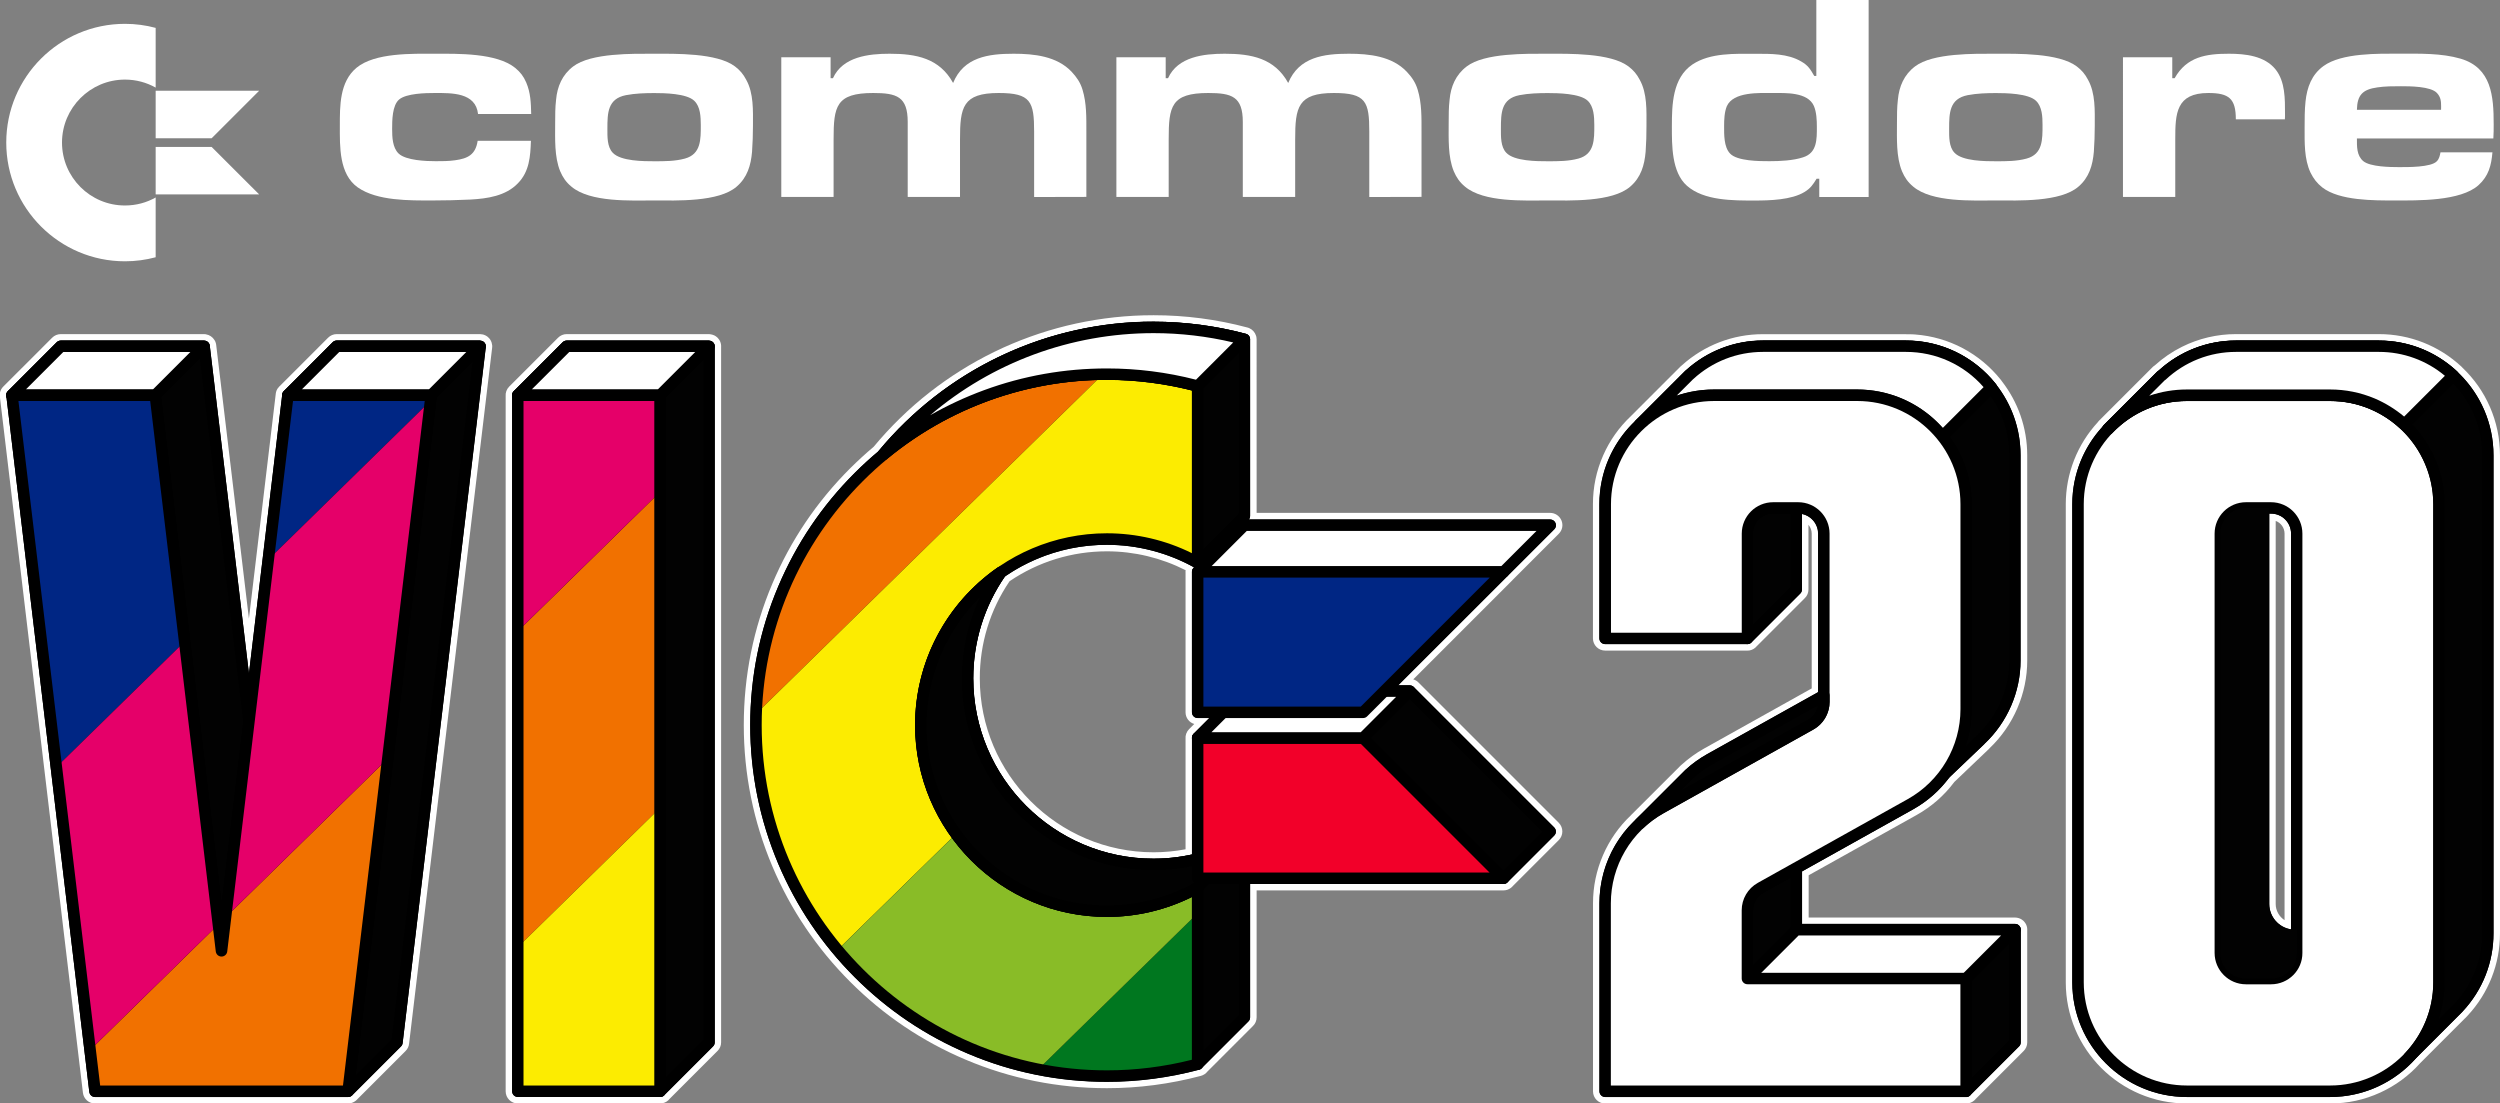 <?xml version="1.0" encoding="utf-8"?>
<!-- Generator: Adobe Illustrator 25.4.1, SVG Export Plug-In . SVG Version: 6.00 Build 0)  -->
<svg version="1.1" id="Layer_1" xmlns="http://www.w3.org/2000/svg" xmlns:xlink="http://www.w3.org/1999/xlink" x="0px" y="0px"
	 viewBox="0 0 3838.5 1694.2" style="enable-background:new 0 0 3838.5 1694.2;" xml:space="preserve">
<rect x="0" y="0" width="3838.5" height="1694.2" fill="#808080" stroke="none"/>
<style type="text/css">
	.st0{fill-rule:evenodd;clip-rule:evenodd;fill:#3E3632;}
	.st1{fill:#282422;}
	.st2{fill:#C5C5C5;}
	.st3{fill:#020202;stroke:#000000;stroke-width:4.783;stroke-linecap:round;stroke-linejoin:round;stroke-miterlimit:10;}
	.st4{clip-path:url(#SVGID_00000033357220153046411990000018089397035325982399_);}
	.st5{fill:#002684;stroke:#231F20;stroke-width:0.797;stroke-linecap:round;stroke-linejoin:round;stroke-miterlimit:10;}
	.st6{fill:#00771F;}
	.st7{fill:#89BC27;}
	.st8{fill:#FCEC01;}
	.st9{fill:#F17100;}
	.st10{fill:#E50069;}
	.st11{clip-path:url(#SVGID_00000009550536983597245090000000635779930715774356_);}
	.st12{stroke:#000000;stroke-width:4.783;stroke-linecap:round;stroke-linejoin:round;stroke-miterlimit:10;}
	.st13{fill:#FFFFFF;stroke:#000000;stroke-width:4.783;stroke-linecap:round;stroke-linejoin:round;stroke-miterlimit:10;}
	.st14{fill:#020202;}
	.st15{fill:none;stroke:#000000;stroke-width:4.783;stroke-linecap:round;stroke-linejoin:round;stroke-miterlimit:10;}
	.st16{fill:#F20029;stroke:#000000;stroke-width:4.783;stroke-linecap:round;stroke-linejoin:round;stroke-miterlimit:10;}
	.st17{fill:#002684;stroke:#000000;stroke-width:4.783;stroke-linecap:round;stroke-linejoin:round;stroke-miterlimit:10;}
	.st18{fill:url(#SVGID_00000042705169533799566350000015922551533911313079_);}
	.st19{fill:#FFFFFF;}
	.st20{fill:url(#SVGID_00000056386746100401396070000015790666498715887289_);}
	.st21{fill:url(#SVGID_00000127007147138254506820000016511059926097578369_);}
	.st22{fill:url(#SVGID_00000167393427255482174620000009884662574164195507_);}
	.st23{clip-path:url(#SVGID_00000176034595967981525980000015010101248724933528_);}
	.st24{clip-path:url(#SVGID_00000155118385464198214930000012712927780006776234_);}
	.st25{clip-path:url(#SVGID_00000160893944332212924740000011864028139179475073_);}
	.st26{fill:#002684;}
	.st27{clip-path:url(#SVGID_00000154401838416887971120000011100104441269528218_);}
	.st28{clip-path:url(#SVGID_00000137133931130589435110000013467967688848447640_);}
	.st29{fill:#020202;stroke:#000000;stroke-width:4.928;stroke-linecap:round;stroke-linejoin:round;stroke-miterlimit:10;}
	.st30{fill:#FFFFFF;stroke:#000000;stroke-width:4.928;stroke-linecap:round;stroke-linejoin:round;stroke-miterlimit:10;}
	.st31{fill:#F20029;stroke:#000000;stroke-width:4.928;stroke-linecap:round;stroke-linejoin:round;stroke-miterlimit:10;}
	.st32{fill:#002684;stroke:#000000;stroke-width:4.928;stroke-linecap:round;stroke-linejoin:round;stroke-miterlimit:10;}
	.st33{fill:none;stroke:#000000;stroke-width:4.928;stroke-linecap:round;stroke-linejoin:round;stroke-miterlimit:10;}
	.st34{clip-path:url(#SVGID_00000041259867015206887780000000374388800760665229_);}
	.st35{clip-path:url(#SVGID_00000127758403537916720830000012607310834582761856_);}
	.st36{clip-path:url(#SVGID_00000127011796271149467590000000659057329402924702_);}
	.st37{fill:url(#SVGID_00000061438919804867278110000006944954997531064222_);}
	.st38{fill:url(#SVGID_00000044169633291319546090000007228806353559696051_);}
	.st39{fill:url(#SVGID_00000165197478413954322780000004985738975407711162_);}
	.st40{fill:url(#SVGID_00000126283438148047662880000002252937168750673045_);}
	.st41{clip-path:url(#SVGID_00000028283549233419864290000012190395508282910615_);}
	.st42{fill:#231F20;}
	.st43{clip-path:url(#SVGID_00000056386196639617608520000013543358734098403474_);}
	.st44{clip-path:url(#SVGID_00000168796430220124626120000012270130910684276648_);}
	.st45{fill:#F20029;}
	.st46{clip-path:url(#SVGID_00000044168041968795032690000018009192477211588229_);}
	.st47{clip-path:url(#SVGID_00000062884360540649002410000016004092548705200802_);}
	.st48{clip-path:url(#SVGID_00000128455849205173822560000006079952578959062716_);}
	.st49{clip-path:url(#SVGID_00000075871859231063136930000017313103686928017811_);}
	.st50{clip-path:url(#SVGID_00000104666435827114243030000010603994374248995997_);}
	.st51{clip-path:url(#SVGID_00000032608310534055071590000001990760832796158125_);}
	.st52{fill-rule:evenodd;clip-rule:evenodd;fill:#F20029;}
	.st53{fill-rule:evenodd;clip-rule:evenodd;fill:#FD7801;}
	.st54{fill-rule:evenodd;clip-rule:evenodd;fill:#F2F540;}
	.st55{fill-rule:evenodd;clip-rule:evenodd;fill:#48CC31;}
	.st56{fill-rule:evenodd;clip-rule:evenodd;fill:#14A3FD;}
	.st57{fill:url(#SVGID_00000109732258267141504260000010173908055711417739_);}
	.st58{fill:url(#SVGID_00000048472152203008144930000008970327538614498209_);}
	.st59{fill:url(#SVGID_00000088096234807642983210000002813962328477139084_);}
	.st60{fill:url(#SVGID_00000025405543258360263110000012834835201155622569_);}
	.st61{fill:url(#SVGID_00000004533425248323114350000001873216739602089889_);}
	.st62{fill:url(#SVGID_00000011733654886069882740000014887232356838541952_);}
	.st63{fill:url(#SVGID_00000017493095404367568900000004328206175685985408_);}
	.st64{fill:url(#SVGID_00000134246185261383165850000008525256885115544993_);}
	.st65{fill:url(#SVGID_00000082346210766605485960000004509712414107475360_);}
	.st66{fill:url(#SVGID_00000073692240525871027600000016197520059189322401_);}
	.st67{fill:url(#SVGID_00000103978716717983199250000007646761710350057870_);}
	.st68{fill:url(#SVGID_00000147197640575678529710000000070695717111058048_);}
	.st69{fill:url(#SVGID_00000136379925478249821690000003414959635115632559_);}
	.st70{fill:url(#SVGID_00000116202787701966436570000017575766296637545388_);}
	.st71{fill:url(#SVGID_00000022533772453965404270000010088679244322922151_);}
	.st72{fill:url(#SVGID_00000058576044895561601710000007605183575009520042_);}
	.st73{fill:url(#SVGID_00000058582557321114231540000006673247286042550921_);}
	.st74{fill-rule:evenodd;clip-rule:evenodd;fill:#0F2166;}
	.st75{fill-rule:evenodd;clip-rule:evenodd;fill:#1D4C59;}
	.st76{fill-rule:evenodd;clip-rule:evenodd;fill:#2C774C;}
	.st77{fill-rule:evenodd;clip-rule:evenodd;fill:#3AA23E;}
	.st78{fill-rule:evenodd;clip-rule:evenodd;fill:#48CD31;}
	.st79{fill-rule:evenodd;clip-rule:evenodd;fill:#6AD534;}
	.st80{fill-rule:evenodd;clip-rule:evenodd;fill:#8CDD37;}
	.st81{fill-rule:evenodd;clip-rule:evenodd;fill:#AFE63A;}
	.st82{fill-rule:evenodd;clip-rule:evenodd;fill:#D1EE3D;}
	.st83{fill-rule:evenodd;clip-rule:evenodd;fill:#F3F640;}
	.st84{fill-rule:evenodd;clip-rule:evenodd;fill:#F6D730;}
	.st85{fill-rule:evenodd;clip-rule:evenodd;fill:#F9B721;}
	.st86{fill-rule:evenodd;clip-rule:evenodd;fill:#FB9811;}
	.st87{fill-rule:evenodd;clip-rule:evenodd;fill:#FE7801;}
	.st88{fill-rule:evenodd;clip-rule:evenodd;fill:#FE5C13;}
	.st89{fill-rule:evenodd;clip-rule:evenodd;fill:#FE4125;}
	.st90{fill-rule:evenodd;clip-rule:evenodd;fill:#FE2537;}
	.st91{fill-rule:evenodd;clip-rule:evenodd;fill:#14A4FE;}
	.st92{fill-rule:evenodd;clip-rule:evenodd;fill:#21AECB;}
	.st93{fill-rule:evenodd;clip-rule:evenodd;fill:#2EB998;}
	.st94{fill-rule:evenodd;clip-rule:evenodd;fill:#3BC364;}
	.st95{fill-rule:evenodd;clip-rule:evenodd;fill:#C5C5C5;}
	.st96{fill:#020202;stroke:#000000;stroke-width:4.733;stroke-linecap:round;stroke-linejoin:round;stroke-miterlimit:10;}
	.st97{clip-path:url(#SVGID_00000039095530362642347150000007822608315968671645_);}
	.st98{fill:#002684;stroke:#231F20;stroke-width:0.789;stroke-linecap:round;stroke-linejoin:round;stroke-miterlimit:10;}
	.st99{clip-path:url(#SVGID_00000080913136088299340910000001898268929585799823_);}
	.st100{stroke:#000000;stroke-width:4.733;stroke-linecap:round;stroke-linejoin:round;stroke-miterlimit:10;}
	.st101{fill:#FFFFFF;stroke:#000000;stroke-width:4.733;stroke-linecap:round;stroke-linejoin:round;stroke-miterlimit:10;}
	.st102{fill:none;stroke:#000000;stroke-width:4.733;stroke-linecap:round;stroke-linejoin:round;stroke-miterlimit:10;}
	.st103{fill:#F20029;stroke:#000000;stroke-width:4.733;stroke-linecap:round;stroke-linejoin:round;stroke-miterlimit:10;}
	.st104{fill:#002684;stroke:#000000;stroke-width:4.733;stroke-linecap:round;stroke-linejoin:round;stroke-miterlimit:10;}
	.st105{fill:url(#SVGID_00000030470107893115039250000006008813208499935385_);}
	.st106{fill:url(#SVGID_00000176736507058746524930000006245399148498127532_);}
	.st107{fill:url(#SVGID_00000152256068926645553460000013276547824604719768_);}
	.st108{fill:url(#SVGID_00000120552601242618578380000009481809453114669440_);}
	.st109{clip-path:url(#SVGID_00000096041540440679843620000012574557121122740639_);}
	.st110{clip-path:url(#SVGID_00000031895390044099787860000012142312350059469467_);}
	.st111{clip-path:url(#SVGID_00000180328217978023765250000003377615837696219275_);}
	.st112{clip-path:url(#SVGID_00000031179864457263397030000002961916443185292707_);}
	.st113{clip-path:url(#SVGID_00000146494179094822019480000018099586709999487651_);}
	.st114{fill:#020202;stroke:#000000;stroke-width:4.877;stroke-linecap:round;stroke-linejoin:round;stroke-miterlimit:10;}
	.st115{fill:#FFFFFF;stroke:#000000;stroke-width:4.877;stroke-linecap:round;stroke-linejoin:round;stroke-miterlimit:10;}
	.st116{fill:#F20029;stroke:#000000;stroke-width:4.877;stroke-linecap:round;stroke-linejoin:round;stroke-miterlimit:10;}
	.st117{fill:#002684;stroke:#000000;stroke-width:4.877;stroke-linecap:round;stroke-linejoin:round;stroke-miterlimit:10;}
	.st118{fill:none;stroke:#000000;stroke-width:4.877;stroke-linecap:round;stroke-linejoin:round;stroke-miterlimit:10;}
	.st119{fill:url(#SVGID_00000093157014969705244440000004728473894463691653_);}
	.st120{fill:url(#SVGID_00000143592059653562875350000002390500133153880479_);}
	.st121{fill:url(#SVGID_00000108279881255741681840000004973508065965146772_);}
	.st122{fill:url(#SVGID_00000093870267651086945480000009140344862262095500_);}
	.st123{clip-path:url(#SVGID_00000009579419091273288660000014414483687360593325_);}
	.st124{clip-path:url(#SVGID_00000015339283268913655610000010915235782936439452_);}
	.st125{clip-path:url(#SVGID_00000060725756220523188110000014790716230530540953_);}
	.st126{fill-rule:evenodd;clip-rule:evenodd;fill:#FFFFFF;}
	.st127{fill:url(#SVGID_00000068654761444554652120000016902024644035846306_);}
	.st128{fill:url(#SVGID_00000002362609438531029350000010735993373303783591_);}
	.st129{fill:url(#SVGID_00000054258182351491823180000012104014974939998623_);}
	.st130{fill:url(#SVGID_00000018930291553482699710000005392403968329215618_);}
	.st131{fill:url(#SVGID_00000140702716057058032140000006816162503044867232_);}
	.st132{fill:url(#SVGID_00000124874298234740249160000005638454962679362453_);}
	.st133{fill:url(#SVGID_00000067948135552817148380000005562571302277535390_);}
	.st134{fill:url(#SVGID_00000042737581329136805820000012002579520935079333_);}
	.st135{fill:url(#SVGID_00000073689195768926487650000014874169725019773837_);}
	.st136{fill:url(#SVGID_00000047032524756062290880000008427276045448679338_);}
	.st137{fill:url(#SVGID_00000034769918573460295060000003941520195563584681_);}
	.st138{fill:url(#SVGID_00000004509056724379806320000015636446611927955376_);}
	.st139{fill:url(#SVGID_00000174594223089345938900000016123476543433492397_);}
	.st140{fill:url(#SVGID_00000052796015085697822600000015753667589013181631_);}
	.st141{fill:url(#SVGID_00000111876871856744356570000007503657426694715828_);}
	.st142{fill:url(#SVGID_00000143576226688160876990000005494540993579519124_);}
	.st143{fill:url(#SVGID_00000106856678118448743580000012691525997884101785_);}
	.st144{fill-rule:evenodd;clip-rule:evenodd;fill:#002684;}
	.st145{fill-rule:evenodd;clip-rule:evenodd;fill:#12506F;}
	.st146{fill-rule:evenodd;clip-rule:evenodd;fill:#24795B;}
	.st147{fill-rule:evenodd;clip-rule:evenodd;fill:#36A346;}
	.st148{fill-rule:evenodd;clip-rule:evenodd;fill:#6AD434;}
	.st149{fill-rule:evenodd;clip-rule:evenodd;fill:#8BDC37;}
	.st150{fill-rule:evenodd;clip-rule:evenodd;fill:#AEE53A;}
	.st151{fill-rule:evenodd;clip-rule:evenodd;fill:#D0ED3D;}
	.st152{fill-rule:evenodd;clip-rule:evenodd;fill:#F5D630;}
	.st153{fill-rule:evenodd;clip-rule:evenodd;fill:#F8B621;}
	.st154{fill-rule:evenodd;clip-rule:evenodd;fill:#FA9711;}
	.st155{fill-rule:evenodd;clip-rule:evenodd;fill:#F9500E;}
	.st156{fill-rule:evenodd;clip-rule:evenodd;fill:#F6281C;}
	.st157{clip-path:url(#SVGID_00000025402046369504511050000008777036720513756604_);}
	.st158{clip-path:url(#SVGID_00000176751491192487965440000012351076553570742663_);}
	.st159{clip-path:url(#SVGID_00000085218854101950414700000001833546324095056830_);}
	.st160{clip-path:url(#SVGID_00000098942035710232155530000001649602187160921773_);}
	.st161{clip-path:url(#SVGID_00000096028104657903305240000000699969853125991595_);}
	.st162{clip-path:url(#SVGID_00000120542523536576949310000004334176636311722370_);}
	.st163{clip-path:url(#SVGID_00000116931928172360604410000015851762832157452177_);}
	.st164{clip-path:url(#SVGID_00000116213969296646183450000010048516370940740269_);}
	.st165{clip-path:url(#SVGID_00000039849803143100714340000016313354072564421557_);}
	.st166{clip-path:url(#SVGID_00000121959961230059363220000004979464338831076736_);}
	.st167{clip-path:url(#SVGID_00000150809274795622567220000010515141925497054103_);}
	.st168{clip-path:url(#SVGID_00000117640977125824329630000002993380294011781535_);}
	.st169{clip-path:url(#SVGID_00000071519456760905974700000006642599230923677631_);}
	.st170{clip-path:url(#SVGID_00000079473989113859891040000003447039403485398702_);}
	.st171{clip-path:url(#SVGID_00000007430419739649160350000017598903104929426328_);}
	.st172{clip-path:url(#SVGID_00000182505823341950658730000014161154101571044522_);}
	.st173{clip-path:url(#SVGID_00000047055510153006610230000009531241120362057888_);}
	.st174{clip-path:url(#SVGID_00000039118978617550077320000017857278361882935692_);}
	.st175{clip-path:url(#SVGID_00000182525870336137093850000005608059498348951725_);}
	.st176{clip-path:url(#SVGID_00000067215409547872717100000004575101497496917653_);}
	.st177{clip-path:url(#SVGID_00000021092502892479437860000015149466766353203335_);}
	.st178{clip-path:url(#SVGID_00000177448034484860979790000017128243850650961065_);}
	.st179{clip-path:url(#SVGID_00000137105657966061345180000000345823398359061158_);}
	.st180{clip-path:url(#SVGID_00000062901226107570285280000002891854601366472079_);}
	.st181{clip-path:url(#SVGID_00000107546136103023151840000016878633127579071652_);}
	.st182{clip-path:url(#SVGID_00000044880052303448083310000002970292409239658409_);}
	.st183{clip-path:url(#SVGID_00000142171060024453574420000007024096156713513655_);}
</style>
<g>
	<g>
		<g>
			<g>
				<path d="M1699.6,1666c-74.6,0-147-14.6-215.1-43.5c-65.9-27.8-125-67.7-175.6-118.4c-50.8-50.8-90.6-109.9-118.4-175.6
					c-28.8-68.2-43.5-140.6-43.5-215.1c0-74.6,14.6-147,43.5-215.1c27.8-65.9,67.7-125,118.4-175.6c11.5-11.5,23.6-22.6,36.1-33.1
					c0.1-0.2,0.3-0.3,0.4-0.5c50.9-61.3,112.7-109.9,183.9-144.5c71.1-34.6,147.3-53.3,226.6-55.5c5.1-0.1,10.3-0.2,15.4-0.2
					c48.1,0,96.2,6.3,142.9,18.8c0.5,0.1,1,0.3,1.6,0.5l0.2,0.1c3.8,1.6,6.7,4.7,7.9,8.6c0,0.1,0.1,0.4,0.1,0.4l0.1,0.3l0,0.1
					c0.1,0.4,0.2,0.9,0.3,1.4l0,0.1c0.1,0.6,0.1,1.2,0.1,1.7v271.3c0,0.1,0,0.3,0,0.4h455.7c5.5,0,10.5,3.3,12.7,8.5
					c2.2,5.1,1,11-3,15l-70.8,70.8c-0.2,0.3-0.5,0.6-0.8,0.9l-159.7,159.6h5.9c3.8,0,7.4,1.5,9.8,4.1l215.5,215.5
					c2.6,2.6,4.1,6.1,4.1,9.7c0,3.7-1.4,7.1-4.1,9.7l-70.6,70.6c-1.4,1.8-3.3,3.2-5.4,4.1c-0.1,0.1-0.3,0.1-0.4,0.2l-0.1,0
					c-0.4,0.1-0.8,0.3-1.2,0.4c-0.4,0.1-0.8,0.2-1.2,0.3c-0.2,0-0.4,0.1-0.6,0.1c-0.6,0.1-1.2,0.1-1.8,0.1h-384.2v199.9
					c0,3.7-1.5,7.3-4.1,9.7l-70.2,70.2c-1.9,2.6-4.6,4.4-7.7,5.2C1795.8,1659.7,1747.7,1666,1699.6,1666z M1546.5,888.8
					c-30.8,45.2-47.1,98-47.1,152.8c0,149.9,122,271.9,271.9,271.9c18,0,36.2-1.8,53.9-5.5v-173.8c-0.4-4.1,1-8.2,3.9-11.1
					l15.8-15.8h-6c-7.6,0-13.7-6.2-13.7-13.7V879.5c-0.2-2.3,0.1-4.5,1-6.6c-39-20.6-82.6-31.4-126.6-31.4
					C1644.7,841.5,1591.8,857.9,1546.5,888.8z"/>
				<path class="st19" d="M1771.3,493.9c47.7,0,95.4,6.3,141.6,18.6c0.4,0.1,0.7,0.2,1,0.3c0,0,0.1,0,0.1,0c2.5,1,4.3,3.1,5,5.6
					c0,0.1,0,0.1,0.1,0.1c0,0,0,0.1,0,0.1c0.1,0.3,0.2,0.7,0.2,1c0,0,0,0,0,0.1c0,0.4,0.1,0.7,0.1,1.1v271.3c0,1.9-0.6,3.9-1.9,5.4
					h462.6c3.6,0,6.8,2.2,8.2,5.5c1.4,3.3,0.6,7.1-1.9,9.5l-71,71c-0.2,0.2-0.4,0.5-0.6,0.7l-168.2,168.1h17.9h0.1
					c2.3,0,4.6,0.9,6.2,2.6l215.5,215.5c3.5,3.5,3.5,9,0,12.4l-70.8,70.8c-0.9,1.2-2.1,2.2-3.5,2.8c-0.1,0-0.2,0.1-0.3,0.1
					c-0.3,0.1-0.5,0.2-0.8,0.2c-0.3,0.1-0.5,0.1-0.8,0.2c-0.1,0-0.2,0-0.4,0.1c-0.4,0-0.8,0.1-1.1,0.1h-389.2v204.9
					c0,2.3-0.9,4.6-2.6,6.2l-70.5,70.5c-1.2,1.7-2.9,3-5.1,3.6c-46.2,12.3-93.9,18.6-141.6,18.6c-73.9,0-145.7-14.5-213.1-43.1
					c-65.2-27.6-123.8-67-174.1-117.4c-50.3-50.3-89.8-108.9-117.4-174.1c-28.5-67.5-43.1-139.2-43.1-213.1s14.5-145.7,43.1-213.1
					c27.6-65.2,67-123.8,117.4-174.1c11.6-11.6,23.7-22.7,36.3-33.2c0.2-0.3,0.3-0.5,0.5-0.7c101.4-122.1,248.9-193.8,406.8-198.2
					C1761.1,494,1766.2,493.9,1771.3,493.9 M1771.2,1318.5c19.9,0,39.6-2.2,58.9-6.4v-178.1c-0.3-2.6,0.6-5.4,2.5-7.3l24.3-24.3h-18
					c-4.9,0-8.8-4-8.8-8.8V879.2c-0.3-2.6,0.6-5.4,2.5-7.3l0.8-0.8c-40.9-22.6-87.1-34.6-133.8-34.6c-58.1,0-112.1,18-156.7,48.7
					c-31.8,46.2-48.5,100.3-48.5,156.4C1494.4,1194.3,1618.6,1318.5,1771.2,1318.5 M1771.3,484c-5.2,0-10.4,0.1-15.6,0.2
					c-39.8,1.1-79.5,6.5-118,15.9c-38.1,9.4-75.4,22.8-110.7,40c-35.3,17.2-68.9,38.2-99.9,62.5c-31.3,24.5-60.1,52.6-85.6,83.3
					c-0.1,0.1-0.1,0.1-0.2,0.2c-12.4,10.4-24.5,21.6-36,33c-51.2,51.1-91.4,110.7-119.5,177.2c-29.1,68.7-43.8,141.7-43.8,217
					c0,75.2,14.8,148.2,43.9,217c28.1,66.4,68.3,126,119.5,177.2c51.1,51.2,110.7,91.4,177.2,119.5c68.7,29.1,141.7,43.8,217,43.8
					c48.6,0,97.1-6.4,144.2-18.9c4-1.1,7.6-3.4,10.1-6.7l69.9-69.9c3.6-3.4,5.6-8.2,5.6-13.3v-194.9h379.2c0.8,0,1.6-0.1,2.4-0.2
					c0.2,0,0.5-0.1,0.7-0.1c0.6-0.1,1.2-0.2,1.8-0.4c0.6-0.2,1.2-0.4,1.6-0.5l0,0l0,0c0.2-0.1,0.4-0.2,0.6-0.3v0
					c2.8-1.2,5.3-3,7.2-5.3l70.4-70.4c3.6-3.6,5.5-8.3,5.5-13.3c0-5-2-9.7-5.5-13.3l-215.4-215.4c-2.2-2.3-5-3.9-8-4.8l151.9-151.9
					c0.4-0.4,0.7-0.8,1-1.1l70.6-70.6c5.4-5.4,7-13.4,4-20.5c-3-7-9.8-11.5-17.3-11.5h-450.7V521c0-0.8-0.1-1.5-0.2-2.3l0,0l0,0
					l0-0.1c-0.1-0.7-0.2-1.3-0.3-1.9c0-0.1,0-0.2-0.1-0.3l-0.1-0.3l-0.1-0.3c0-0.1-0.1-0.3-0.1-0.4c-1.7-5.3-5.5-9.5-10.7-11.7
					c-0.1,0-0.2-0.1-0.2-0.1l0,0c-0.8-0.3-1.5-0.5-2.2-0.7C1868.3,490.3,1819.8,484,1771.3,484L1771.3,484z M1550.1,892.4
					c44.3-30,95.9-45.9,149.5-45.9c41.8,0,83.4,10,120.8,29c-0.2,1.4-0.2,2.8-0.1,4.2v214c0,8.5,5.7,15.7,13.4,17.9l-8,8
					c-3.9,3.9-5.9,9.4-5.4,14.8V1304c-16.2,3-32.6,4.6-49,4.6c-147.2,0-266.9-119.8-266.9-266.9
					C1504.3,988.2,1520.1,936.6,1550.1,892.4L1550.1,892.4z"/>
			</g>
			<g>
				<g>
					<path d="M145.9,1689.3c-7,0-12.8-5.1-13.7-12.1L4.9,610.1c-1.1-4.6,0.2-9.6,3.6-13L83.6,522c2.6-2.6,6-4,9.7-4h220
						c0.6,0,1.2,0,1.9,0.1l0.3,0c4,0.6,7.5,3,9.6,6.5l0.1,0.2c0.2,0.4,0.5,0.9,0.7,1.3c0.1,0.1,0.1,0.3,0.2,0.4
						c0.1,0.2,0.2,0.5,0.3,0.7c0.1,0.2,0.1,0.4,0.2,0.5c0.3,0.9,0.5,1.9,0.6,2.9l55.1,461.2L428.2,606c0.1-1,0.3-2.1,0.6-3.1l0-0.1
						l0-0.1c0.1-0.3,0.2-0.7,0.4-1c0-0.1,0.1-0.2,0.1-0.3c0.3-0.6,0.6-1.2,0.9-1.8l0.2-0.3c0.6-0.9,1.1-1.6,1.7-2.2l75.1-75.1
						c2.6-2.6,6-4,9.7-4h220c0.6,0,1.2,0,1.8,0.1c0.2,0,0.4,0.1,0.6,0.1c0.4,0.1,0.8,0.2,1.2,0.3c0.3,0.1,0.5,0.1,0.7,0.2
						c0.5,0.2,0.9,0.3,1.4,0.5c0.3,0.2,0.7,0.3,1,0.5c0.2,0.1,0.3,0.2,0.4,0.2c0.3,0.2,0.7,0.4,1,0.7l0.2,0.1c0.6,0.5,1.2,1,1.8,1.6
						l0.2,0.2c0,0,0.1,0.1,0.1,0.1c0.2,0.3,0.5,0.6,0.7,0.9c0.1,0.2,0.2,0.3,0.3,0.5c0.2,0.3,0.4,0.6,0.6,0.9l0.1,0.1l0.1,0.2
						c0.2,0.3,0.4,0.7,0.6,1.2c0.1,0.3,0.2,0.6,0.3,0.9l0.1,0.4c0.6,1.9,0.8,3.9,0.5,5.9L623.2,1602.1c-0.3,3-1.7,5.8-3.9,8.1
						l-75.2,75.2c-0.1,0.1-0.3,0.3-0.4,0.4c-0.1,0.1-0.4,0.4-0.4,0.4l-0.2,0.2c-2.4,1.9-5.4,3-8.6,3H145.9z"/>
					<path class="st19" d="M737,523c0.4,0,0.8,0,1.1,0.1c0.1,0,0.3,0,0.4,0.1c0.2,0,0.5,0.1,0.7,0.2c0.2,0,0.3,0.1,0.5,0.1
						c0.3,0.1,0.6,0.2,0.9,0.3c0.2,0.1,0.4,0.2,0.7,0.3c0.1,0,0.2,0.1,0.3,0.1c0.2,0.1,0.4,0.3,0.7,0.4c0,0,0,0,0.1,0
						c0.5,0.3,0.9,0.7,1.3,1.2c0,0,0,0,0.1,0.1c0,0,0,0,0,0c0.2,0.2,0.3,0.4,0.5,0.6c0.1,0.1,0.1,0.2,0.2,0.3
						c0.1,0.2,0.3,0.4,0.4,0.6c0,0,0,0.1,0.1,0.2c0.1,0.3,0.3,0.5,0.4,0.8c0.1,0.2,0.1,0.4,0.2,0.6c0,0.1,0.1,0.2,0.1,0.2
						c0.4,1.2,0.5,2.5,0.3,3.7L618.2,1601.5c-0.2,2-1.1,3.8-2.5,5.2l-75.1,75.1c-0.1,0.1-0.2,0.2-0.4,0.3c-0.1,0.1-0.2,0.1-0.2,0.2
						c0,0-0.1,0.1-0.1,0.1c-1.5,1.2-3.4,2-5.5,2H145.9c-4.5,0-8.2-3.3-8.8-7.8L9.8,609.1c-0.8-3,0-6.3,2.2-8.5l75.1-75.1
						c1.7-1.7,3.9-2.6,6.2-2.6h220c0.4,0,0.8,0,1.2,0.1c0.1,0,0.1,0,0.2,0c2.6,0.4,4.8,1.9,6.1,4.1c0,0,0,0.1,0.1,0.1
						c0.2,0.3,0.3,0.6,0.5,0.9c0,0.1,0.1,0.1,0.1,0.2c0.1,0.1,0.1,0.3,0.1,0.4c0,0.1,0.1,0.2,0.1,0.3c0.2,0.6,0.3,1.3,0.4,1.9
						l60.1,502.7l51-427.4c0-0.7,0.2-1.5,0.4-2.2c0,0,0,0,0,0c0.1-0.2,0.2-0.5,0.3-0.7c0-0.1,0.1-0.1,0.1-0.2
						c0.2-0.4,0.4-0.8,0.6-1.1c0-0.1,0.1-0.1,0.1-0.2c0.3-0.5,0.7-1,1.1-1.4l75.1-75.1c1.7-1.7,3.9-2.6,6.2-2.6H737 M737,513H517
						c-5,0-9.7,2-13.2,5.5l-75.1,75.1c-0.8,0.8-1.6,1.8-2.4,2.9c-0.1,0.1-0.2,0.3-0.3,0.4c-0.5,0.7-0.9,1.5-1.2,2.3
						c-0.1,0.2-0.1,0.3-0.2,0.5c-0.2,0.5-0.4,1-0.5,1.5l-0.1,0.2l0,0.1c-0.4,1.3-0.6,2.7-0.7,4l-41.1,344.4L332,530.1
						c-0.1-1.3-0.4-2.6-0.8-3.9c-0.1-0.2-0.1-0.4-0.2-0.5c-0.1-0.2-0.2-0.7-0.4-1.2c-0.1-0.2-0.2-0.4-0.3-0.6
						c-0.2-0.5-0.5-1.1-0.9-1.6c-0.1-0.1-0.1-0.2-0.1-0.2c-2.9-4.7-7.6-7.9-13.1-8.8c-0.1,0-0.3,0-0.4-0.1l0.1,0
						c-1-0.1-1.8-0.2-2.6-0.2h-220c-5,0-9.7,2-13.2,5.5L5,593.6c-4.6,4.6-6.4,11.1-5,17.3l127.3,1066.8l0,0.1l0,0.1
						c1.3,9.5,9.1,16.4,18.6,16.4h388.5c4.3,0,8.4-1.5,11.7-4.1c0.1-0.1,0.1-0.1,0.2-0.2l0.1-0.1l0.1-0.1c0.1-0.1,0.2-0.2,0.4-0.3
						c0.2-0.2,0.4-0.4,0.6-0.6l0.1-0.1l0.1-0.1l75.1-75.1c3-3,4.9-6.9,5.3-11.1L755.6,534.2c0.4-2.7,0.1-5.4-0.7-7.9
						c0-0.1-0.1-0.3-0.1-0.4c-0.1-0.3-0.2-0.8-0.5-1.3c-0.3-0.7-0.6-1.2-0.8-1.6c-0.1-0.2-0.2-0.3-0.2-0.5c-0.3-0.6-0.6-1-0.8-1.3
						c-0.2-0.2-0.3-0.4-0.5-0.6c-0.2-0.3-0.5-0.6-0.7-0.9l-0.2-0.3l-0.4-0.4c-0.8-0.8-1.6-1.5-2.4-2.2c-0.1-0.1-0.2-0.1-0.3-0.2
						c-0.4-0.3-0.9-0.6-1.4-0.9c-0.1-0.1-0.3-0.2-0.5-0.3l0,0l0,0c-0.4-0.2-0.8-0.5-1.4-0.7c-0.6-0.3-1.2-0.5-1.8-0.7
						c-0.4-0.1-0.7-0.2-1-0.3l0,0c-0.5-0.1-1-0.2-1.5-0.3c-0.3-0.1-0.6-0.1-0.9-0.1C738.6,513.1,737.8,513,737,513L737,513z"/>
				</g>
				<g>
					<path d="M795.1,1689.3c-7.6,0-13.7-6.2-13.7-13.7V608.2c-0.4-4.1,1.1-8.2,3.9-11.1l75.1-75.1c2.6-2.6,6-4,9.7-4h218.4
						c0.6,0,1.2,0,1.9,0.1c0.1,0,0.3,0,0.4,0.1c1.2,0.2,2.4,0.6,3.5,1.1l0.2,0.1c1.1,0.6,2.1,1.2,3,2c0.1,0.1,0.3,0.2,0.4,0.4
						c0.3,0.3,0.6,0.6,0.9,0.9c0.3,0.3,0.5,0.6,0.8,1.1c0.1,0.2,0.2,0.3,0.3,0.4c0.5,0.8,1,1.6,1.3,2.3c0.9,2,1.2,4.3,1,6.6v1067.3
						c0,3.7-1.5,7.2-4.1,9.7l-73.5,73.5c-2,2.8-5,4.7-8.4,5.4c-0.2,0-0.3,0.1-0.5,0.1c-0.3,0.1-0.6,0.1-0.9,0.1
						c-0.5,0-0.9,0.1-1.4,0.1H795.1z"/>
					<path class="st19" d="M1088.5,523c0.4,0,0.8,0,1.2,0.1c0.1,0,0.2,0,0.3,0c0.8,0.1,1.6,0.4,2.3,0.7c0.1,0,0.1,0.1,0.2,0.1
						c0.7,0.3,1.3,0.8,1.9,1.3c0.1,0.1,0.2,0.2,0.3,0.2c0.2,0.2,0.4,0.4,0.5,0.6c0.2,0.2,0.4,0.5,0.6,0.7c0.1,0.1,0.1,0.2,0.2,0.2
						c0.3,0.5,0.6,1,0.9,1.5c0.6,1.4,0.8,2.9,0.6,4.4v1067.6c0,2.3-0.9,4.6-2.6,6.2l-73.9,73.9c-1.3,1.9-3.2,3.3-5.6,3.7
						c-0.1,0-0.2,0-0.3,0c-0.2,0-0.4,0.1-0.6,0.1c-0.3,0-0.6,0-0.9,0H795.1c-4.9,0-8.8-4-8.8-8.8V607.9c-0.3-2.6,0.6-5.4,2.5-7.3
						l75.1-75.1c1.7-1.7,3.9-2.6,6.2-2.6H1088.5 M1088.5,513H870.1c-5,0-9.7,2-13.2,5.5l-75.1,75.1c-3.9,3.9-5.9,9.4-5.4,14.8
						v1067.2c0,10.3,8.4,18.7,18.7,18.7h218.4c0.6,0,1.2,0,1.9-0.1c0.5,0,0.9-0.1,1.1-0.2c0.2,0,0.5-0.1,0.7-0.1
						c4.5-0.9,8.4-3.4,11.2-7l73.2-73.2c3.6-3.4,5.6-8.2,5.6-13.3V533.3c0.2-3-0.2-6-1.4-8.8c-0.5-1.1-1-2.1-1.8-3.2
						c-0.1-0.1-0.2-0.3-0.3-0.4l0,0l0,0c-0.4-0.6-0.8-1-1.2-1.5c-0.4-0.4-0.7-0.8-1.1-1.2l0,0l0,0c-0.2-0.2-0.4-0.3-0.6-0.5
						c-1.2-1.1-2.6-2-4-2.7c-0.1,0-0.2-0.1-0.3-0.1l0,0l0,0c-1.5-0.7-3.2-1.2-4.8-1.5c-0.2,0-0.4-0.1-0.6-0.1
						C1090.1,513.1,1089.3,513,1088.5,513L1088.5,513z"/>
				</g>
				<g>
					<path d="M3357.8,1689.3c-99.8,0-181-81.2-181-181V774.1c0-45.6,17.1-89.2,48.2-122.8c0.5-0.8,1.2-1.6,1.9-2.3l81.8-81.8
						c0.9-0.9,1.8-1.6,2.9-2.2c12.4-11.2,26.2-20.6,41-28c24.8-12.4,52.6-19,80.4-19h219.8c45.8,0,89.6,17.3,123.3,48.7
						c0.5,0.4,0.9,0.9,1.4,1.4c17.5,16.7,31.3,36.3,41,58.4c10.1,22.9,15.2,47.4,15.2,72.6v734.2c0,45.8-17.2,89.4-48.5,122.9
						c-0.4,0.5-0.8,0.9-1.1,1.2l-0.6,0.6c-0.2,0.2-0.5,0.5-0.7,0.7c-0.5,0.5-1.1,1.1-1.7,1.7l-68.6,68.6
						c-34.4,38.3-83.5,60.3-134.8,60.3H3357.8z M3489.1,1388c0,14.9,9.8,28.1,23.6,32.7V819.3c0-13.5-10.4-24.6-23.6-25.7V1388z"/>
					<path class="st19" d="M3652.7,523c44.6,0,87.1,16.8,119.9,47.4c0.4,0.3,0.7,0.7,1,1.1c33.8,32.1,54.9,77.4,54.9,127.6v734.2
						c0,44.6-16.8,87.1-47.3,119.7c-0.2,0.3-0.5,0.6-0.8,0.9l-0.6,0.6c-0.8,0.8-1.5,1.6-2.3,2.3l-0.9,0.9l-67.9,67.9
						c-32.3,36-79.1,58.8-131.2,58.8h-219.8c-97.1,0-176-79-176-176V774.1c0-46.2,17.9-88.3,47.2-119.8c0.4-0.6,0.8-1.2,1.4-1.8
						l81.9-81.9c0.7-0.7,1.4-1.2,2.3-1.7c12.2-11.1,25.8-20.4,40.2-27.6c24.1-12,50.8-18.4,78.2-18.4H3652.7 M3517.7,1427V819.3
						c0-16.9-13.7-30.7-30.7-30.7h-2.8V1388C3484.2,1407.7,3498.7,1424.1,3517.7,1427 M3652.7,513h-219.8
						c-28.6,0-57.2,6.7-82.7,19.5c-15.1,7.5-29.1,17.1-41.7,28.5c-1.3,0.8-2.4,1.7-3.4,2.7l-81.8,81.8c-0.9,0.8-1.6,1.8-2.3,2.7
						c-31.7,34.5-49.2,79.1-49.2,125.9v734.2c0,102.6,83.4,186,186,186h219.8c26.9,0,52.8-5.6,77.1-16.8
						c23.4-10.7,44-25.9,61.2-45.1l67.7-67.7l0.7-0.7c0.7-0.7,1.3-1.3,1.9-1.8c0.2-0.2,0.4-0.4,0.6-0.7l0.6-0.6
						c0.3-0.3,0.9-0.9,1.4-1.5c32-34.4,49.7-79.2,49.7-126.2V699.1c0-25.9-5.3-51-15.6-74.6c-9.9-22.6-24-42.7-41.9-59.8
						c-0.5-0.6-1.1-1.2-1.6-1.7C3744.8,530.8,3699.8,513,3652.7,513L3652.7,513z M3507.7,1412.8c-8.2-5.3-13.6-14.6-13.6-24.8V799.8
						c7.9,2.9,13.6,10.6,13.6,19.5V1412.8L3507.7,1412.8z"/>
				</g>
				<g>
					<path d="M2464.5,1689.3c-7.6,0-13.7-6.2-13.7-13.7v-288.7c0-49.5,20.6-97.3,56.5-131.4c0.3-0.4,0.6-0.7,0.9-1l66.3-66.2
						c2.4-2.6,5.2-5.4,8.3-8.3l1.1-1.1c0.2-0.2,0.6-0.6,1.2-1c10.3-9.3,21.5-17.4,33.5-24.1l167.9-93.8V819.3
						c0-10.2-6-19.2-14.9-23.4v109.2c0,3.7-1.5,7.2-4.1,9.7l-73.9,73.9c-2,2.6-4.9,4.3-8.1,4.9c-0.1,0-0.3,0.1-0.5,0.1
						c-0.3,0.1-0.6,0.1-0.8,0.1c-0.4,0-0.9,0.1-1.3,0.1h-218.4c-7.6,0-13.7-6.2-13.7-13.7V774.1c0-25.4,5.2-49.9,15.4-73
						c9.8-22.2,23.8-41.9,41.6-58.7c0.1-0.2,0.3-0.3,0.4-0.4l67.3-67.3c2.6-2.7,5-5.2,7.6-7.6l1-1c0.6-0.6,1.1-1,1.5-1.3
						c33.4-30.1,76.3-46.7,121-46.7h220c0.4,0,0.7,0,1.1,0l1.3,0c0.7,0,1.5,0,2.2,0c1.2,0,2.5,0.1,3.8,0.1l0.9,0
						c1.4,0.1,2.9,0.2,4.3,0.3l0.2,0c25,1.9,48.8,8.8,70.9,20.5c22.1,11.7,41.3,27.8,57.1,47.6c0.4,0.5,0.7,1,1.1,1.5
						c24.9,32,38,70.3,38,110.9V1014c0,49.4-20.6,97.2-56.5,131.2c-0.3,0.4-0.7,0.8-1,1.1l-53.2,50.8
						c-15.4,20.6-34.5,37.4-56.9,49.9l-168,93.9v72.8h321.9c0.6,0,1.2,0,1.9,0.1c0.1,0,0.3,0,0.4,0.1c1.2,0.2,2.4,0.6,3.5,1.1
						l0.2,0.1c1.1,0.6,2.1,1.2,3,2c0.1,0.1,0.3,0.2,0.4,0.4c0.3,0.3,0.6,0.6,0.8,0.9c0.3,0.3,0.5,0.6,0.8,1.1l-4,3l4-2.9
						c0.1,0.1,0.1,0.2,0.2,0.3c0.5,0.8,1,1.6,1.3,2.3c0.9,2,1.2,4.3,1,6.6v171.7c0,3.7-1.5,7.3-4.1,9.7l-73.7,73.7
						c-2.1,2.7-5,4.6-8.4,5.2c-0.1,0-0.3,0.1-0.4,0.1c-0.3,0-0.6,0.1-0.9,0.1c-0.5,0-0.9,0.1-1.4,0.1H2464.5z"/>
					<path class="st19" d="M2926.4,523.1C2926.4,523.1,2926.4,523.1,2926.4,523.1l0.2,0c0.6,0,1.2,0,1.7,0c0.9,0,1.8,0,2.8,0
						c1.2,0,2.4,0.1,3.7,0.1c0.3,0,0.6,0,0.8,0c1.4,0.1,2.8,0.2,4.2,0.3c0,0,0.1,0,0.1,0c48.8,3.7,93.6,27.4,124.5,66.2
						c0.3,0.4,0.6,0.8,0.8,1.2c23.3,29.9,37.2,67.4,37.2,108.1V1014c0,48.2-20.1,94.8-55.2,127.9c-0.2,0.3-0.5,0.6-0.8,0.9l-53.4,51
						c-14.6,19.7-33.4,36.5-55.6,48.9l-170.6,95.3v80.7h326.9c0.4,0,0.8,0,1.2,0.1c0.1,0,0.2,0,0.3,0c0.8,0.1,1.6,0.4,2.3,0.7
						c0.1,0,0.1,0.1,0.2,0.1c0.7,0.3,1.3,0.8,1.9,1.3c0.1,0.1,0.2,0.2,0.3,0.2c0.2,0.2,0.4,0.4,0.5,0.6c0.2,0.2,0.4,0.5,0.6,0.7
						c0.1,0.1,0.1,0.2,0.2,0.2c0.3,0.5,0.6,1,0.9,1.5c0.6,1.4,0.8,2.9,0.6,4.4v172c0,2.3-0.9,4.6-2.6,6.2l-74,74
						c-1.3,1.8-3.3,3.2-5.5,3.6c-0.1,0-0.2,0-0.2,0c-0.2,0-0.4,0.1-0.6,0.1c-0.3,0-0.6,0-0.9,0h-554.2c-4.9,0-8.8-4-8.8-8.8v-288.7
						c0-49,20.4-95.2,55.2-128c0.2-0.3,0.5-0.6,0.8-0.9l66.3-66.2c2.4-2.6,5.1-5.3,8.2-8.2l1.2-1.2c0.2-0.2,0.5-0.5,0.8-0.7
						c10-9.2,21.1-17.1,32.8-23.7l170.5-95.2V819.3c0-14.9-10.7-27.4-24.9-30.2v116c0,2.3-0.9,4.6-2.6,6.2l-74.2,74.2
						c-1.3,1.7-3.2,2.9-5.3,3.3c-0.1,0-0.2,0-0.3,0c-0.2,0-0.4,0.1-0.5,0.1c-0.3,0-0.6,0-0.9,0c0,0,0,0,0,0h-218.4
						c-4.9,0-8.8-4-8.8-8.8V774.1c0-50.5,21.4-96.1,55.5-128.2c0.1-0.1,0.2-0.3,0.4-0.4l67.2-67.2c2.6-2.7,5.1-5.3,7.6-7.6l1.1-1.1
						c0.4-0.4,0.8-0.7,1.2-1c32.4-29.3,74.2-45.6,117.9-45.6H2926.4 M2926.4,513.1h-219.8c-45.9,0-90,17-124.2,47.8
						c-0.5,0.4-1.2,0.9-1.9,1.6l-1,1c-2.6,2.4-5.1,5-7.7,7.7l0,0l-67.2,67.2c-0.2,0.2-0.3,0.3-0.5,0.5
						c-18.2,17.2-32.5,37.4-42.5,60.1c-10.5,23.7-15.8,48.9-15.8,75v206.2c0,10.3,8.4,18.7,18.7,18.7h218.4h0.2l0,0
						c0.6,0,1.1,0,1.7-0.1c0.5,0,0.8-0.1,1.1-0.1c0.2,0,0.5-0.1,0.7-0.1l0,0c4.2-0.8,8-3.1,10.8-6.5l73.7-73.7
						c3.6-3.4,5.6-8.2,5.6-13.3v-99.3c3.1,3.7,5,8.4,5,13.5V1057l-165.4,92.4c-12.3,6.9-23.8,15.2-34.3,24.7
						c-0.6,0.5-1.1,0.9-1.5,1.3l-1.1,1.1c-3.2,3-5.9,5.7-8.4,8.4l-66.2,66.1c-0.4,0.4-0.7,0.8-1.1,1.2
						c-18.2,17.3-32.4,37.7-42.4,60.7c-10.2,23.5-15.4,48.4-15.4,74.1v288.7c0,10.3,8.4,18.7,18.7,18.7h554.2c0.6,0,1.2,0,1.9-0.1
						c0.5,0,0.9-0.1,1.2-0.2c0.2,0,0.4-0.1,0.6-0.1c4.4-0.9,8.3-3.3,11.1-6.8l73.4-73.4c3.5-3.4,5.6-8.2,5.6-13.3v-171.5
						c0.2-3-0.2-6-1.4-8.8c-0.5-1.1-1-2.1-1.8-3.2c-0.1-0.2-0.2-0.3-0.3-0.4l0,0l0,0c-0.4-0.5-0.8-1-1.1-1.4
						c-0.4-0.4-0.7-0.8-1.1-1.2l0,0l0,0c-0.2-0.2-0.4-0.3-0.6-0.5c-1.2-1.1-2.6-2-4-2.7c-0.1-0.1-0.2-0.1-0.4-0.2
						c-1.5-0.7-3.1-1.2-4.8-1.5c-0.2,0-0.4-0.1-0.6-0.1c-0.9-0.1-1.7-0.2-2.5-0.2h-317v-64.9l165.5-92.4
						c22.9-12.8,42.5-29.9,58.2-50.9l52.8-50.4l0.1-0.1l0.1-0.1c0.3-0.3,0.7-0.7,1.1-1.2c36.7-34.9,57.8-84,57.8-134.6V699.1
						c0-21-3.5-41.7-10.4-61.4c-6.6-18.8-16.2-36.4-28.5-52.3c-0.4-0.7-0.8-1.3-1.3-1.8c-16.2-20.4-35.9-36.8-58.6-48.9
						c-22.7-12-47.2-19.1-72.9-21.1l-0.1,0c-1.6-0.1-3.1-0.2-4.5-0.3c-0.2,0-0.4,0-0.6,0l-0.3,0c-1.2-0.1-2.5-0.1-3.9-0.1
						c-0.8,0-1.6,0-2.3,0l-0.6,0c-0.2,0-0.4,0-0.6,0c-0.4,0-0.8,0-1.1,0l0,0L2926.4,513.1L2926.4,513.1z"/>
				</g>
				<g>
					<path d="M1669.3,1632.4l2.8-2.8c-0.9,0.9-1.9,1.8-2.9,2.6L1669.3,1632.4z"/>
					<path class="st19" d="M1672.1,1629.6C1672.1,1629.6,1672.1,1629.6,1672.1,1629.6L1672.1,1629.6 M1672.1,1629.6l-2.8,2.8
						l-0.1-0.2C1670.2,1631.4,1671.2,1630.5,1672.1,1629.6 M1665.1,1622.6L1665.1,1622.6c-0.7,0.7-1.4,1.3-2.1,1.9l-6.3,5l3.6,7.2
						l0.1,0.2l6.2,12.3l9.8-9.8l2.8-2.8l0,0L1665.1,1622.6L1665.1,1622.6z"/>
				</g>
			</g>
		</g>
		<g>
			<g>
				<g>
					<g>
						<polygon class="st14" points="935.4,531.7 870.2,531.7 795.1,606.9 870.2,606.9 1013.5,606.9 1013.5,1485.4 1013.5,1675.6 
							1088.6,1600.4 1088.6,1475 1088.6,531.7 						"/>
						<path d="M1013.5,1684.3c-1.1,0-2.3-0.2-3.4-0.7c-3.3-1.4-5.5-4.6-5.5-8.2V615.7H795.1c-3.6,0-6.8-2.2-8.2-5.5
							s-0.6-7.1,1.9-9.5l75.1-75.1c1.7-1.7,3.9-2.6,6.2-2.6h218.4c4.9,0,8.8,4,8.8,8.8v1068.7c0,2.3-0.9,4.6-2.6,6.2l-75.1,75.1
							C1018.1,1683.4,1015.8,1684.3,1013.5,1684.3z M816.3,598h197.2c4.9,0,8.8,4,8.8,8.8v1047.5l57.5-57.5V540.6H873.9L816.3,598z"
							/>
					</g>
					<g>
						<polygon class="st14" points="203.1,531.7 93.5,531.7 18.3,606.9 102.5,606.9 238.3,606.9 340.2,1459.9 382.2,1107.8 
							313.4,531.7 						"/>
						<path d="M340.2,1468.6c-4.5,0-8.2-3.3-8.8-7.8L230.6,615.7H18.3c-3.6,0-6.8-2.2-8.2-5.5s-0.6-7.1,1.9-9.5l75.1-75.1
							c1.7-1.7,3.9-2.6,6.2-2.6h220c4.5,0,8.2,3.3,8.8,7.8l68.8,576.1c0.1,0.7,0.1,1.4,0,2.1l-42.1,352
							C348.4,1465.3,344.6,1468.6,340.2,1468.6z M39.6,598h198.7c4.5,0,8.2,3.3,8.8,7.8l93.1,779.9l33.2-277.9l-67.7-567.2H97.1
							L39.6,598z"/>
					</g>
					<g>
						<polygon class="st14" points="626.8,531.7 517.1,531.7 442,606.9 508.1,606.9 662,606.9 543.4,1600.4 543.4,1600.4 
							534.4,1675.6 609.5,1600.4 616.5,1542.3 616.5,1542.3 737.1,531.7 						"/>
						<path d="M534.4,1684.3c-1.3,0-2.6-0.3-3.9-0.9c-3.4-1.6-5.4-5.3-4.9-9L652.1,615.7H442c-3.6,0-6.8-2.2-8.2-5.5
							s-0.6-7.1,1.9-9.5l75.1-75.1c1.7-1.7,3.9-2.6,6.2-2.6h220c2.5,0,4.9,1.1,6.6,3c1.7,1.9,2.5,4.4,2.2,6.9L618.2,1601.5
							c-0.2,2-1.1,3.8-2.5,5.2l-75.1,75.1C538.9,1683.4,536.7,1684.3,534.4,1684.3z M463.3,598H662c2.5,0,4.9,1.1,6.6,3
							c1.7,1.9,2.5,4.4,2.2,6.9L546.1,1651.4l55-55L727.3,540.6H520.8L463.3,598z"/>
					</g>
				</g>
				<g>
					<polygon class="st19" points="238.3,606.9 313.4,531.7 93.5,531.7 18.3,606.9 					"/>
					<path d="M238.3,615.7h-220c-3.6,0-6.8-2.2-8.2-5.5s-0.6-7.1,1.9-9.5l75.1-75.1c1.7-1.7,3.9-2.6,6.2-2.6h220
						c3.6,0,6.8,2.2,8.2,5.5s0.6,7.1-1.9,9.5l-75.1,75.1C242.9,614.8,240.6,615.7,238.3,615.7z M39.6,598h195.1l57.5-57.5H97.1
						L39.6,598z"/>
				</g>
				<g>
					<polygon class="st19" points="517.1,531.7 737.1,531.7 662,606.9 442,606.9 					"/>
					<path d="M662,615.7H442c-3.6,0-6.8-2.2-8.2-5.5s-0.6-7.1,1.9-9.5l75.1-75.1c1.7-1.7,3.9-2.6,6.2-2.6h220c3.6,0,6.8,2.2,8.2,5.5
						s0.6,7.1-1.9,9.5l-75.1,75.1C666.6,614.8,664.3,615.7,662,615.7z M463.3,598h195.1l57.5-57.5H520.8L463.3,598z"/>
				</g>
				<g>
					<polygon class="st19" points="870.2,531.7 795.1,606.9 1013.5,606.8 1088.6,531.7 					"/>
					<path d="M795.1,615.7c-3.6,0-6.8-2.2-8.2-5.5s-0.6-7.1,1.9-9.5l75.1-75.1c1.7-1.7,3.9-2.6,6.2-2.6h218.4c3.6,0,6.8,2.2,8.2,5.5
						c1.4,3.3,0.6,7.1-1.9,9.5l-75.1,75.1c-1.7,1.7-3.9,2.6-6.2,2.6H795.1z M873.9,540.6L816.4,598h193.5l57.5-57.5H873.9z"/>
				</g>
				<g>
					<g>
						<path class="st14" d="M2926.6,531.7h-219.8c-43.6,0-83,16.7-112.7,44h-0.1l-1.2,1.2c-2.6,2.4-5,4.9-7.4,7.4l-67.3,67.3l0,0
							c3.7-3.5,7.6-6.8,11.6-9.8l0,0c4-3.1,8.1-6,12.3-8.7c0.2-0.1,0.4-0.2,0.6-0.4c4.1-2.6,8.3-5,12.5-7.3c0.5-0.3,1.1-0.5,1.7-0.8
							c4-2,8.1-3.9,12.2-5.6c1.1-0.4,2.2-0.8,3.3-1.2c3.8-1.4,7.5-2.8,11.3-4c1.8-0.5,3.6-0.9,5.4-1.4c3.3-0.9,6.6-1.8,9.9-2.5
							c2.8-0.6,5.7-0.9,8.6-1.3c2.5-0.4,4.9-0.8,7.5-1.1c5.5-0.5,11-0.8,16.6-0.8h219.8l0,0c5.2,0,10.3,0.3,15.4,0.8
							c1.5,0.1,3,0.3,4.5,0.5c3.8,0.4,7.5,1,11.1,1.7c1.4,0.3,2.9,0.5,4.3,0.8c9.7,2.1,19.2,5.1,28.2,8.8c1.3,0.5,2.6,1.1,3.9,1.7
							c3.3,1.5,6.6,3.1,9.8,4.8c1.3,0.7,2.5,1.3,3.8,2c4.3,2.4,8.5,4.9,12.4,7.6c4.5,3,8.8,6.3,12.8,9.6c4.4,3.7,8.6,7.6,12.6,11.5
							c1.3,1.3,2.5,2.8,3.8,4.2c2.6,2.8,5.2,5.7,7.6,8.7c1.4,1.7,2.7,3.6,4,5.4c2.1,2.8,4.2,5.7,6.1,8.7c1.3,2,2.5,4,3.7,6.1
							c1.7,3,3.4,6,5,9c1.1,2.2,2.1,4.3,3.1,6.5c1.4,3.1,2.7,6.3,4,9.5c0.9,2.3,1.7,4.5,2.5,6.8c1.1,3.4,2.1,6.9,3,10.3
							c0.6,2.2,1.2,4.5,1.7,6.8c0.8,3.9,1.5,7.8,2,11.7c0.3,2,0.7,3.9,0.9,6c0.6,6,1,11.9,1,18.1v0.1v289l0,0v26
							c0,36.5-11.9,71.2-33,99.6l0,0l54.8-52.3v-0.1c33.5-31.2,53.3-75.3,53.3-122.2V699C3093.8,606.6,3019,531.7,2926.6,531.7z"/>
						<path d="M2985.8,1197.4c-0.1,0-0.3,0-0.4,0c-2.4-0.1-4.7-1.2-6.3-3c-2.7-3.1-3-7.8-0.5-11c20.5-27.6,31.2-60.2,31.2-94.4
							V774.3c0-0.1,0-0.2,0-0.4c0-5.5-0.3-11.1-1-17.1c-0.1-1-0.3-2-0.5-3.2c-0.1-0.8-0.3-1.6-0.4-2.5c-0.5-3.6-1.1-7.5-1.9-11.1
							c-0.3-1.5-0.7-2.9-1.1-4.5c-0.2-0.6-0.3-1.3-0.5-1.9c-0.8-3-1.7-6.5-2.8-9.7c-0.7-2.1-1.5-4.3-2.4-6.4
							c-1.3-3.3-2.5-6.3-3.8-9.1c-1-2.1-2-4.2-3-6.2c-1.4-2.7-2.9-5.5-4.7-8.6l-0.2-0.4c-1.1-1.9-2.1-3.6-3.2-5.3
							c-1.9-3-4-5.8-5.8-8.2c-0.4-0.5-0.8-1.1-1.2-1.6c-0.9-1.2-1.7-2.4-2.6-3.5c-2.3-2.9-4.9-5.7-7.2-8.3c-0.5-0.6-1.1-1.2-1.6-1.8
							c-0.7-0.8-1.4-1.5-2-2.2c-4.1-4.1-8-7.7-11.9-10.9c-3.9-3.2-8-6.3-12.2-9.2c-3.4-2.3-7.2-4.6-11.7-7.2
							c-0.8-0.5-1.6-0.9-2.5-1.3l-1.1-0.6c-3-1.6-6.1-3.1-9.2-4.5l-1.1-0.5c-0.9-0.4-1.7-0.8-2.6-1.1c-8.7-3.6-17.6-6.4-26.8-8.4
							c-1-0.2-2-0.4-3-0.6l-1.1-0.2c-3.5-0.6-7-1.2-10.5-1.6l-1.3-0.2c-1-0.1-2-0.2-3-0.3c-5.5-0.5-10.2-0.7-14.6-0.7h-219.8
							c-5.2,0-10.4,0.3-15.7,0.8c-1.4,0.1-2.8,0.4-4.4,0.6c-0.9,0.1-1.8,0.3-2.7,0.4c-0.8,0.1-1.6,0.2-2.4,0.3c-2,0.3-4,0.5-5.8,0.9
							c-2.6,0.5-5.3,1.2-8.1,2l-1.4,0.4c-0.7,0.2-1.5,0.4-2.2,0.6c-1.1,0.3-2,0.5-2.9,0.8c-3.7,1.1-7.2,2.4-10.7,3.8
							c-0.5,0.2-1.1,0.4-1.6,0.6s-1,0.3-1.5,0.5c-3.5,1.4-7.2,3.1-11.6,5.3c-0.3,0.2-0.7,0.3-1,0.5c-0.2,0.1-0.4,0.2-0.6,0.3
							c-3.8,2-7.7,4.2-11.8,6.9c-0.2,0.1-0.4,0.2-0.6,0.3l0,0c-4,2.6-8,5.3-11.7,8.3c0,0-0.1,0-0.1,0.1c-3.7,2.9-7.5,6-11,9.3
							c-0.1,0.1-0.2,0.2-0.3,0.3c-0.3,0.2-0.6,0.5-0.9,0.7c-3.8,2.5-8.8,1.7-11.6-1.8c-2.9-3.5-2.6-8.6,0.6-11.7l67.2-67.2
							c2.6-2.7,5.1-5.3,7.6-7.6l1.1-1.1c0.4-0.4,0.8-0.7,1.2-1c32.4-29.3,74.2-45.6,117.9-45.6h219.8c97.1,0,176,79,176,176V1014
							c0,48.2-20.1,94.8-55.2,127.9c-0.2,0.3-0.5,0.6-0.8,0.9l-54.8,52.3C2990.2,1196.6,2988.1,1197.4,2985.8,1197.4z M3027.5,773.7
							c0,0.1,0,0.3,0,0.4V1089c0,19.4-3.2,38.4-9.2,56.5l15.4-14.7c0.3-0.4,0.6-0.7,0.9-1c32.1-29.9,50.5-72.1,50.5-115.9V699
							c0-87.3-71.1-158.4-158.4-158.4h-219.8c-39.6,0-77.5,14.8-106.8,41.7c-0.2,0.2-0.4,0.4-0.7,0.6l-0.3,0.3
							c-0.1,0.1-0.1,0.1-0.2,0.2c-2.3,2.2-4.7,4.5-7,7c-0.1,0.1-0.1,0.1-0.2,0.2l-17.2,17.2c2.2-0.8,4.5-1.6,6.9-2.3
							c1.3-0.4,2.6-0.7,3.8-1c0.6-0.2,1.3-0.3,1.9-0.5l1.3-0.4c2.9-0.8,6-1.6,9.2-2.2c2.4-0.5,4.7-0.8,6.9-1.1
							c0.7-0.1,1.5-0.2,2.2-0.3c0.8-0.1,1.6-0.2,2.4-0.4c1.7-0.3,3.5-0.6,5.4-0.8c5.9-0.6,11.7-0.9,17.5-0.9h219.8
							c5,0,10.2,0.3,16.2,0.8c1.2,0.1,2.3,0.2,3.5,0.4l1.2,0.1c4,0.5,7.9,1.1,11.7,1.8l1,0.2c1.2,0.2,2.4,0.4,3.5,0.7
							c10.1,2.2,20.2,5.3,29.8,9.2c1,0.4,2.1,0.9,3.1,1.3l1.1,0.5c3.6,1.6,7.1,3.3,10.3,5l1.1,0.5c1,0.5,2,1,2.9,1.6
							c5.1,2.8,9.2,5.4,13,8c4.7,3.2,9.2,6.6,13.5,10.1c4.5,3.7,8.8,7.7,13.2,12.2c1,1,1.8,2,2.7,2.9c0.4,0.5,0.9,1,1.3,1.5
							c2.6,2.8,5.4,5.9,8,9.2c1.1,1.4,2.1,2.8,3.1,4.1c0.4,0.5,0.7,1,1.1,1.5c1.9,2.6,4.2,5.8,6.4,9.1c1.3,2,2.5,4,3.6,5.9l0.2,0.4
							c2,3.3,3.7,6.5,5.2,9.4c1.1,2.2,2.2,4.5,3.3,6.9c1.4,3.1,2.8,6.4,4.2,10c0.9,2.3,1.8,4.7,2.6,7.2c1.3,3.8,2.3,7.6,3.2,10.8
							c0.2,0.6,0.3,1.2,0.5,1.8c0.5,1.7,0.9,3.5,1.3,5.3c0.9,4.3,1.6,8.5,2.1,12.3c0.1,0.7,0.2,1.4,0.3,2.1c0.2,1.3,0.5,2.7,0.6,4.2
							C3027.1,761.5,3027.4,767.6,3027.5,773.7z M3040.5,1136.3L3040.5,1136.3L3040.5,1136.3z"/>
					</g>
					<g>
						<path class="st19" d="M3190.7,774.1v734.2c0,92.4,74.9,167.2,167.2,167.2h219.8c92.4,0,167.2-74.9,167.2-167.2V774.1
							c0-92.4-74.9-167.2-167.2-167.2h-219.8C3265.5,606.9,3190.7,681.7,3190.7,774.1z M3409.1,1463V819.3
							c0-21.8,17.7-39.5,39.5-39.5h38.4c21.8,0,39.5,17.7,39.5,39.5V1463c0,21.8-17.7,39.5-39.5,39.5h-38.4
							C3426.8,1502.5,3409.1,1484.8,3409.1,1463z"/>
						<path d="M3577.7,1684.3h-219.8c-97.1,0-176-79-176-176V774.1c0-97.1,79-176,176-176h219.8c97.1,0,176,79,176,176v734.2
							C3753.7,1605.4,3674.7,1684.3,3577.7,1684.3z M3357.8,615.7c-87.3,0-158.4,71.1-158.4,158.4v734.2
							c0,87.3,71.1,158.4,158.4,158.4h219.8c87.3,0,158.4-71.1,158.4-158.4V774.1c0-87.3-71.1-158.4-158.4-158.4L3357.8,615.7z
							 M3486.9,1511.3h-38.4c-26.7,0-48.2-21.7-48.2-48.2V819.3c0-26.7,21.7-48.2,48.2-48.2h38.4c26.7,0,48.2,21.7,48.2,48.2V1463
							C3535.3,1489.7,3513.6,1511.3,3486.9,1511.3z M3448.6,788.6c-16.9,0-30.7,13.7-30.7,30.7V1463c0,16.9,13.7,30.7,30.7,30.7
							h38.4c16.9,0,30.7-13.7,30.7-30.7V819.3c0-16.9-13.7-30.7-30.7-30.7L3448.6,788.6L3448.6,788.6z"/>
					</g>
					<g>
						<g>
							<g>
								<path class="st14" d="M3689.6,1632.2l0.1,0.2l2.8-2.8C3691.6,1630.5,3690.6,1631.4,3689.6,1632.2z"/>
							</g>
							<g>
								<path class="st14" d="M3820,699c0-92.4-74.9-167.2-167.2-167.2H3433c-44.1,0-83.9,17.1-113.8,45l-0.6,0.1l-81.9,81.9
									l0.3,0.1c30.4-31.9,73.3-51.8,120.8-51.8h35.1h184.7c23.1,0,45.1,4.7,65,13.1c24.6,10.3,46,26.6,63,46.6
									c1.2,1.4,2.3,2.9,3.4,4.4c7.4,9.3,13.7,19.6,19,30.4c10.6,22,16.8,46.5,16.8,72.7v695.3l0,0v38.9c0,44.6-17.5,84.9-46,114.9
									l71.7-71.8c1-1,2.1-2.1,3.1-3.1l0.7-0.7v-0.1c28.1-29.8,45.6-70.1,45.6-114.4V699z"/>
								<path d="M3699,1632c-2.2,0-4.4-0.8-6.2-2.5c-3.5-3.4-3.6-8.9-0.3-12.3c28-29.6,43.6-68.2,43.6-108.8V774.1
									c0-23.9-5.4-47-15.9-68.8c-5-10.3-11-20.1-18-28.8c-0.4-0.5-0.8-1-1.2-1.5c-0.7-0.9-1.4-1.8-2.1-2.6
									c-16.1-19.2-36.8-34.5-59.7-44.2c-19.5-8.3-40.3-12.4-61.7-12.4h-219.8c-43.6,0-84.2,17.4-114.5,49.1
									c-2.1,2.2-5.3,3.2-8.3,2.5l-0.3-0.1c-3.2-0.7-5.7-3-6.6-6.1c-0.9-3.1-0.1-6.5,2.2-8.7l81.9-81.9c0.7-0.7,1.4-1.2,2.3-1.7
									c32.5-29.6,74.4-46,118.3-46h219.8c97.1,0,176,79,176,176v734.2c0,44.6-16.8,87.1-47.3,119.7c-0.2,0.3-0.5,0.6-0.8,0.9
									l-0.6,0.6c-0.8,0.8-1.5,1.6-2.3,2.3l-0.9,0.9l-71.7,71.7C3703.5,1631.1,3701.2,1632,3699,1632z M3357.8,598h219.8
									c23.8,0,46.8,4.7,68.5,13.8c25.5,10.7,48.3,27.7,66.2,49c0.9,1.1,1.7,2.2,2.5,3.2c0.4,0.5,0.7,0.9,1.1,1.4
									c7.7,9.8,14.4,20.6,20,32c11.7,24.3,17.7,49.9,17.7,76.5v734.2c0,19.8-3.3,39.1-9.6,57.4l21.4-21.4c0.7-0.7,1.4-1.3,2-2
									l0.1-0.1l0,0c0.1-0.2,0.3-0.4,0.5-0.5c27.8-29.4,43.2-67.9,43.2-108.4V699c0-87.3-71.1-158.4-158.4-158.4h-219.8
									c-40.1,0-78.4,15.1-107.8,42.6c-0.6,0.5-1.2,1-1.8,1.3l-23.4,23.4C3318.4,601.3,3337.9,598,3357.8,598z"/>
							</g>
						</g>
						<g>
							<path class="st14" d="M3448.6,779.9c-21.8,0-39.5,17.7-39.5,39.5V1463c0,21.8,17.7,39.5,39.5,39.5h38.4
								c21.8,0,39.5-17.7,39.5-39.5v-35.6h-2.8c-21.8,0-39.5-17.7-39.5-39.5V779.9H3448.6z"/>
						</g>
					</g>
					<g>
						<path class="st14" d="M2722.4,779.9c-21.8,0-39.5,17.7-39.5,39.5v32.4l0,0v128.5l75.1-75.1v-62.7v-62.7H2722.4z"/>
						<path d="M2682.9,989c-1.1,0-2.3-0.2-3.4-0.7c-3.3-1.4-5.5-4.6-5.5-8.2V819.3c0-26.7,21.7-48.2,48.2-48.2h35.6
							c4.9,0,8.8,4,8.8,8.8v125.3c0,2.3-0.9,4.6-2.6,6.2l-75.1,75.1C2687.4,988.1,2685.2,989,2682.9,989z M2722.4,788.6
							c-16.9,0-30.7,13.7-30.7,30.7v139.7l57.5-57.5v-113H2722.4z"/>
					</g>
					<g>
						<path class="st14" d="M2758,1427.4v-94.7l-54.9,30.6c-12.5,7-20.2,20.2-20.2,34.5v104.7h335.8v31.2v141.7l75.1-75.1v-66.6
							v-106.4H2758z"/>
						<path d="M3018.7,1684.3c-1.1,0-2.3-0.2-3.4-0.7c-3.3-1.4-5.5-4.6-5.5-8.2v-164.2h-327c-4.9,0-8.8-4-8.8-8.8v-104.7
							c0-17.5,9.4-33.6,24.8-42.2l54.9-30.6c2.7-1.5,6.1-1.5,8.8,0.1c2.7,1.6,4.4,4.5,4.4,7.6v85.9h326.9c4.9,0,8.8,4,8.8,8.8v173.1
							c0,2.3-0.9,4.6-2.6,6.2l-75.1,75.1C3023.3,1683.4,3021,1684.3,3018.7,1684.3z M2691.7,1493.8h327c4.9,0,8.8,4,8.8,8.8v151.8
							l57.5-57.5v-160.6h-327c-4.9,0-8.8-4-8.8-8.8v-79.8l-41.8,23.4c-9.7,5.4-15.7,15.7-15.7,26.8V1493.8z"/>
					</g>
					<g>
						<path class="st14" d="M2509.3,660.4l-2.6,2.6l0.1,0.1C2507.7,662.2,2508.5,661.3,2509.3,660.4z"/>
					</g>
					<g>
						<path class="st19" d="M3652.7,531.7h-219.8c-44.1,0-83.9,17.1-113.8,45l-0.6,0.1l-81.9,81.9l0.3,0.1
							c30.4-31.9,73.3-51.8,120.8-51.8h35.1h184.7c23.1,0,45.1,4.7,65,13.1c18.2,7.7,34.7,18.6,48.9,31.8l75.1-75.1
							C3736.9,548.9,3696.9,531.7,3652.7,531.7z"/>
						<path d="M3237,667.5c-0.6,0-1.2-0.1-1.9-0.2l-0.3-0.1c-3.2-0.7-5.7-3-6.6-6.1c-0.9-3.1-0.1-6.5,2.2-8.7l82-81.9
							c0.7-0.7,1.4-1.2,2.3-1.7c32.5-29.6,74.4-46,118.3-46h219.8c44.6,0,87.1,16.8,119.9,47.4c1.8,1.6,2.8,3.9,2.8,6.3
							s-0.9,4.7-2.6,6.4l-75.1,75.1c-3.4,3.4-8.8,3.5-12.2,0.2c-13.7-12.8-29.3-23-46.3-30.2c-19.5-8.3-40.3-12.4-61.7-12.4h-219.8
							c-43.6,0-84.2,17.4-114.5,49.1C3241.7,666.6,3239.4,667.5,3237,667.5z M3357.8,598h219.8c23.8,0,46.8,4.7,68.5,13.8
							c16.3,7,31.5,16.3,45.2,27.8l62.6-62.6c-28.4-23.8-64.1-36.7-101.1-36.7h-219.8c-40.1,0-78.4,15.1-107.8,42.6
							c-0.6,0.5-1.2,1-1.8,1.3l-23.4,23.4C3318.4,601.3,3337.9,598,3357.8,598z"/>
					</g>
					<g>
						<polygon class="st19" points="2682.9,1502.5 2758,1427.4 3093.8,1427.4 3018.7,1502.5 						"/>
						<path d="M3018.7,1511.3h-335.8c-3.6,0-6.8-2.2-8.2-5.5c-1.4-3.3-0.6-7.1,1.9-9.5l75.1-75.1c1.7-1.7,3.9-2.6,6.2-2.6h335.9
							c3.6,0,6.8,2.2,8.2,5.5s0.6,7.1-1.9,9.5l-75.1,75.1C3023.3,1510.4,3021.1,1511.3,3018.7,1511.3z M2704.1,1493.8H3015
							l57.5-57.5h-310.9L2704.1,1493.8z"/>
					</g>
					<g>
						<path class="st19" d="M2982.5,670.2l75.1-75.1c-30.6-38.5-77.9-63.4-131-63.4h-219.8c-43.6,0-83,16.7-112.7,44h-0.1l-1.2,1.2
							c-2.6,2.4-5,4.9-7.4,7.4l-67.3,67.3c29.8-27.7,69.7-44.8,113.7-44.8h219.8c34.6,0,66.8,10.5,93.5,28.5c4.5,3,8.8,6.3,12.8,9.6
							C2967,652.6,2975.2,661,2982.5,670.2z"/>
						<path d="M2982.5,679c-0.2,0-0.3,0-0.5,0c-2.5-0.1-4.8-1.4-6.4-3.3c-7-8.9-14.8-16.8-23.4-23.9c-3.9-3.2-8-6.3-12.2-9.2
							c-26.2-17.7-56.8-27.1-88.5-27.1h-219.8c-40,0-78.2,15.1-107.6,42.5c-3.5,3.3-9,3.1-12.3-0.3c-3.3-3.5-3.3-9,0.1-12.3
							l67.2-67.2c2.6-2.7,5.1-5.3,7.6-7.6l1.1-1.1c0.4-0.4,0.8-0.7,1.2-1c32.4-29.3,74.2-45.6,117.9-45.6h219.8
							c53.9,0,104.1,24.4,137.9,66.7c2.8,3.5,2.5,8.6-0.7,11.6l-75.1,75.1C2987.1,678.1,2984.8,679,2982.5,679z M2631.7,598h219.8
							c35.3,0,69.3,10.4,98.4,30c4.7,3.2,9.2,6.6,13.5,10.1c7,5.8,13.5,12.1,19.6,18.9l62.6-62.6c-30.1-34.5-73.1-54.1-119.1-54.1
							h-219.8c-39.6,0-77.5,14.8-106.8,41.7c-0.2,0.2-0.4,0.4-0.7,0.6l-0.3,0.3c-0.1,0.1-0.1,0.1-0.2,0.2c-2.3,2.2-4.7,4.5-7,7
							c-0.1,0.1-0.1,0.1-0.2,0.2l-17.1,17.1C2592.7,601.3,2612,598,2631.7,598z"/>
					</g>
					<g>
						<path class="st19" d="M2464.5,774.1v206.2h218.4V819.3c0-21.8,17.7-39.5,39.5-39.5h38.4c21.8,0,39.5,17.7,39.5,39.5V1078
							c0,14.3-7.8,27.5-20.2,34.5l-229.9,128.3c-52.9,29.5-85.7,85.4-85.7,146v185v103.7h218.4l0,0h335.8v-173.1h-335.8v-104.7
							c0-14.3,7.8-27.5,20.2-34.5l229.9-128.4c52.9-29.5,85.7-85.4,85.7-146V774.1c0-92.4-74.9-167.2-167.2-167.2h-219.8
							C2539.4,606.9,2464.5,681.7,2464.5,774.1z"/>
						<path d="M3018.7,1684.3h-554.2c-4.9,0-8.8-4-8.8-8.8v-288.7c0-63.8,34.5-122.6,90.2-153.7l229.8-128.4
							c9.7-5.4,15.7-15.7,15.7-26.8V819.3c0-16.9-13.7-30.7-30.7-30.7h-38.4c-16.9,0-30.7,13.7-30.7,30.7v160.9c0,4.9-4,8.8-8.8,8.8
							h-218.4c-4.9,0-8.8-4-8.8-8.8V774.1c0-97.1,79-176,176-176h219.8c97.1,0,176,79,176,176V1089c0,63.8-34.5,122.6-90.2,153.7
							L2707.6,1371c-9.7,5.4-15.7,15.7-15.7,26.8v95.9h327c4.9,0,8.8,4,8.8,8.8v173.1C3027.5,1680.4,3023.6,1684.3,3018.7,1684.3z
							 M2473.3,1666.7h536.7v-155.5h-327c-4.9,0-8.8-4-8.8-8.8v-104.7c0-17.5,9.4-33.6,24.8-42.2l229.9-128.4
							c50.1-27.9,81.2-81,81.2-138.3V774.1c0-87.3-71.1-158.4-158.4-158.4h-219.8c-87.3,0-158.4,71.1-158.4,158.4v197.4h200.8V819.3
							c0-26.7,21.7-48.2,48.2-48.2h38.4c26.7,0,48.2,21.7,48.2,48.2V1078c0,17.5-9.4,33.6-24.8,42.2l-229.8,128.4
							c-50.1,27.9-81.2,81-81.2,138.3L2473.3,1666.7L2473.3,1666.7z"/>
					</g>
					<g>
						<path class="st14" d="M2652.7,1183.6l127.4-71.1c1.6-0.9,3.1-1.8,4.5-2.9c9.8-7.4,15.8-19.1,15.8-31.5v-9.9l-175,97.8
							c-11.5,6.5-22.1,14.2-31.6,22.9l0,0l-1.3,1.3c-2.7,2.6-5.4,5.2-8,8l-66.4,66.3h0.1c9.6-9,20.3-16.8,32-23.4L2652.7,1183.6
							L2652.7,1183.6z"/>
						<path d="M2518.1,1273c-0.7,0-1.5-0.1-2.2-0.3c-3.1-0.8-5.6-3.2-6.4-6.2c-0.8-3.1,0-6.4,2.2-8.6l66.3-66.2
							c2.4-2.6,5.1-5.3,8.2-8.2l1.2-1.2c0.2-0.2,0.5-0.5,0.8-0.7c10-9.2,21.1-17.1,32.8-23.7l175-97.8c2.7-1.5,6.1-1.5,8.8,0.1
							c2.7,1.6,4.4,4.5,4.4,7.6v9.9c0,15.1-7.3,29.5-19.3,38.6c-1.7,1.3-3.5,2.5-5.5,3.6l-127.3,71.1c-0.1,0-0.2,0.1-0.2,0.1
							l-102.4,57.2c-10.7,6-21,13.4-30.3,22.2C2522.5,1272.2,2520.3,1273,2518.1,1273z M2599.5,1195.3l-0.8,0.8
							c-0.1,0.1-0.1,0.1-0.2,0.2c-2.9,2.7-5.3,5.2-7.6,7.6c-0.1,0.1-0.1,0.2-0.2,0.2l-9.3,9.3l66.8-37.3c0.1,0,0.2-0.1,0.2-0.1
							l127.4-71.1c1.2-0.7,2.4-1.4,3.5-2.3c6.3-4.7,10.4-11.7,11.8-19.3l-161.5,90.2c-10.7,6-20.8,13.2-29.9,21.7
							C2599.6,1195.2,2599.5,1195.2,2599.5,1195.3z"/>
					</g>
				</g>
				<g>
					<g>
						<path class="st14" d="M1669.2,1632.2l0.1,0.2l2.8-2.8C1671.2,1630.5,1670.2,1631.4,1669.2,1632.2z"/>
					</g>
					<g>
						<path class="st14" d="M1428.1,779.9c-21.8,0-39.5,17.7-39.5,39.5V1463c0,21.8,17.7,39.5,39.5,39.5h38.4
							c21.8,0,39.5-17.7,39.5-39.5v-35.6h-2.8c-21.8,0-39.5-17.7-39.5-39.5V779.9H1428.1z"/>
					</g>
				</g>
				<g>
					<g>
						<defs>
							<rect id="SVGID_00000152262852843859038560000009346500522985898933_" x="795.1" y="606.9" width="218.4" height="1068.7"/>
						</defs>
						<clipPath id="SVGID_00000027574497003676243470000005428690344302803346_">
							<use xlink:href="#SVGID_00000152262852843859038560000009346500522985898933_"  style="overflow:visible;"/>
						</clipPath>
						<g style="clip-path:url(#SVGID_00000027574497003676243470000005428690344302803346_);">
							<g>
								<polygon class="st26" points="-508.7,1760.8 708.1,569.3 -188.8,569.3 								"/>
								<path class="st42" d="M-508.7,1762.3c-0.3,0-0.5-0.1-0.7-0.2c-0.6-0.3-0.9-1-0.7-1.7l320-1191.5c0.2-0.6,0.8-1.1,1.4-1.1
									h896.8c0.6,0,1.1,0.4,1.4,0.9c0.2,0.6,0.1,1.2-0.3,1.6L-507.6,1761.8C-507.9,1762.2-508.3,1762.3-508.7,1762.3z
									 M-187.6,570.8L-505.8,1756L704.5,570.8H-187.6z"/>
							</g>
							<g>
								<polygon class="st9" points="1203.4,569.3 -13.4,1760.8 482,1760.8 1698.8,569.3 								"/>
							</g>
							<g>
								<polygon class="st10" points="708.1,569.3 -508.7,1760.8 -13.4,1760.8 1203.4,569.3 								"/>
							</g>
							<g>
								<polygon class="st8" points="1698.8,569.3 482,1760.8 977.3,1760.8 2194.1,569.3 								"/>
							</g>
							<g>
								<polygon class="st6" points="2689.4,569.3 1472.6,1760.8 1854.4,1760.8 2787.5,569.3 								"/>
							</g>
							<g>
								<polygon class="st7" points="2194.1,569.3 977.3,1760.8 1472.6,1760.8 2689.4,569.3 								"/>
							</g>
						</g>
					</g>
				</g>
				<g>
					<path d="M1013.5,1684.3H795.1c-4.9,0-8.8-4-8.8-8.8V606.9c0-4.9,4-8.8,8.8-8.8h218.4c4.9,0,8.8,4,8.8,8.8v1068.7
						C1022.2,1680.4,1018.4,1684.3,1013.5,1684.3z M803.8,1666.7h200.8V615.7H803.8V1666.7z"/>
				</g>
				<g>
					<g>
						<defs>
							<polygon id="SVGID_00000163066663994879286930000012040832884868516238_" points="442,606.9 340.2,1459.9 238.3,606.9 
								18.3,606.9 145.9,1675.6 314.4,1675.6 365.9,1675.6 534.4,1675.6 662,606.9 							"/>
						</defs>
						<clipPath id="SVGID_00000098214680812230107920000008243296327469471655_">
							<use xlink:href="#SVGID_00000163066663994879286930000012040832884868516238_"  style="overflow:visible;"/>
						</clipPath>
						<g style="clip-path:url(#SVGID_00000098214680812230107920000008243296327469471655_);">
							<g>
								<polygon class="st26" points="-508.7,1760.8 708.1,569.3 -188.8,569.3 								"/>
							</g>
							<g>
								<polygon class="st9" points="1203.4,569.3 -13.4,1760.8 482,1760.8 1698.8,569.3 								"/>
							</g>
							<g>
								<polygon class="st10" points="708.1,569.3 -508.7,1760.8 -13.4,1760.8 1203.4,569.3 								"/>
							</g>
							<g>
								<polygon class="st8" points="1698.8,569.3 482,1760.8 977.3,1760.8 2194.1,569.3 								"/>
							</g>
							<g>
								<polygon class="st6" points="2689.4,569.3 1472.6,1760.8 1854.4,1760.8 2787.5,569.3 								"/>
							</g>
							<g>
								<polygon class="st7" points="2194.1,569.3 977.3,1760.8 1472.6,1760.8 2689.4,569.3 								"/>
							</g>
						</g>
					</g>
				</g>
				<g>
					<path d="M534.4,1684.3H145.9c-4.5,0-8.2-3.3-8.8-7.8L9.7,607.9c-0.3-2.5,0.5-5,2.2-6.9c1.7-1.9,4.1-3,6.6-3h219.9
						c4.5,0,8.2,3.3,8.8,7.8l93.1,779.9l93.1-779.9c0.5-4.4,4.3-7.8,8.8-7.8h220c2.5,0,4.9,1.1,6.6,3c1.7,1.9,2.5,4.4,2.2,6.9
						L543.2,1676.6C542.6,1681.1,538.9,1684.3,534.4,1684.3z M153.8,1666.7h372.8L652.1,615.7H449.9l-101,845.2
						c-0.5,4.4-4.3,7.8-8.8,7.8c-4.5,0-8.2-3.3-8.8-7.8L230.6,615.7H28.3L153.8,1666.7z"/>
				</g>
				<g>
					<g>
						<defs>
							<path id="SVGID_00000096746644635324194260000010618580432887184265_" d="M1838.9,1362.6c-41.3,23.2-88.8,36.4-139.3,36.4
								c-157.5,0-285.7-128.2-285.7-285.7s128.2-285.7,285.7-285.7c50.6,0,98.1,13.2,139.3,36.4V592.8
								c-44.5-11.8-91.1-18.3-139.3-18.3c-297.6,0-538.9,241.3-538.9,538.9s241.3,538.9,538.9,538.9c48.2,0,94.9-6.5,139.3-18.3
								L1838.9,1362.6L1838.9,1362.6z"/>
						</defs>
						<clipPath id="SVGID_00000132089497716594797410000009578118728366428558_">
							<use xlink:href="#SVGID_00000096746644635324194260000010618580432887184265_"  style="overflow:visible;"/>
						</clipPath>
						<g style="clip-path:url(#SVGID_00000132089497716594797410000009578118728366428558_);">
							<g>
								<polygon class="st26" points="-508.7,1760.8 708.1,569.3 -188.8,569.3 								"/>
								<path class="st42" d="M-508.7,1762.3c-0.3,0-0.5-0.1-0.7-0.2c-0.6-0.3-0.9-1-0.7-1.7l320-1191.5c0.2-0.6,0.8-1.1,1.4-1.1
									h896.8c0.6,0,1.1,0.4,1.4,0.9c0.2,0.6,0.1,1.2-0.3,1.6L-507.6,1761.8C-507.9,1762.2-508.3,1762.3-508.7,1762.3z
									 M-187.6,570.8L-505.8,1756L704.5,570.8H-187.6z"/>
							</g>
							<g>
								<polygon class="st9" points="1203.4,569.3 -13.4,1760.8 482,1760.8 1698.8,569.3 								"/>
							</g>
							<g>
								<polygon class="st10" points="708.1,569.3 -508.7,1760.8 -13.4,1760.8 1203.4,569.3 								"/>
							</g>
							<g>
								<polygon class="st8" points="1698.8,569.3 482,1760.8 977.3,1760.8 2194.1,569.3 								"/>
							</g>
							<g>
								<polygon class="st6" points="2689.4,569.3 1472.6,1760.8 2194.1,1760.8 2787.5,569.3 								"/>
							</g>
							<g>
								<polygon class="st7" points="2194.1,569.3 977.3,1760.8 1472.6,1760.8 2689.4,569.3 								"/>
							</g>
						</g>
					</g>
				</g>
				<g>
					<path d="M1699.6,1661.1c-73.9,0-145.7-14.5-213.1-43.1c-65.2-27.6-123.8-67-174.1-117.4c-50.3-50.3-89.8-108.9-117.4-174.1
						c-28.5-67.5-43.1-139.2-43.1-213.1s14.5-145.7,43.1-213.1c27.6-65.2,67-123.8,117.4-174.1c50.3-50.3,108.9-89.8,174.1-117.4
						c67.5-28.5,139.2-43.1,213.1-43.1c47.7,0,95.4,6.3,141.6,18.6c3.9,1,6.6,4.5,6.6,8.5v271.3c0,3.1-1.7,6-4.4,7.6
						c-2.7,1.6-6.1,1.6-8.8,0.1c-41.2-23.1-87.8-35.3-135.1-35.3c-152.7,0-276.9,124.2-276.9,276.9s124.2,276.9,276.9,276.9
						c47.2,0,93.9-12.2,135.1-35.3c2.7-1.5,6.1-1.5,8.8,0.1s4.4,4.5,4.4,7.6V1634c0,4-2.7,7.5-6.6,8.5
						C1794.9,1654.8,1747.3,1661.1,1699.6,1661.1z M1699.6,583.2c-292.3,0-530.1,237.8-530.1,530.1s237.8,530.1,530.1,530.1
						c44,0,87.9-5.5,130.6-16.3v-249.9c-40.5,20.1-85.2,30.6-130.6,30.6c-162.4,0-294.5-132.1-294.5-294.5s132.1-294.5,294.5-294.5
						c45.3,0,90.1,10.5,130.6,30.6V599.5C1787.5,588.7,1743.5,583.2,1699.6,583.2z"/>
				</g>
				<g>
					<g>
						<path class="st14" d="M1485.6,1041.6c0-60.5,18.9-116.6,51.1-162.8c-74.2,51.6-122.8,137.6-122.8,234.5
							c0,157.5,128.2,285.7,285.7,285.7c50.6,0,98.1-13.2,139.3-36.4v129.6V1634l71.7-71.7v-74.7v-196.7
							c-41.3,23.2-88.8,36.4-139.3,36.4C1613.7,1327.3,1485.6,1199.2,1485.6,1041.6z"/>
						<path d="M1838.9,1642.8c-1.1,0-2.3-0.2-3.4-0.7c-3.3-1.4-5.5-4.6-5.5-8.2v-256.7c-40.5,20.1-85.2,30.6-130.6,30.6
							c-162.4,0-294.5-132.1-294.5-294.5c0-96.2,47.3-186.6,126.6-241.8c3.5-2.4,8.3-2,11.2,1s3.4,7.8,1,11.2
							c-32.4,46.5-49.5,101.1-49.5,157.8c0,152.7,124.2,276.9,276.9,276.9c47.2,0,93.9-12.2,135.1-35.3c2.7-1.5,6.1-1.5,8.8,0.1
							c2.7,1.6,4.4,4.5,4.4,7.6v271.3c0,2.3-0.9,4.6-2.6,6.2l-71.7,71.7C1843.5,1641.9,1841.2,1642.8,1838.9,1642.8z M1838.9,1353.8
							c1.5,0,3.1,0.4,4.5,1.2c2.7,1.6,4.4,4.5,4.4,7.6v250.1l54.2-54.2v-253c-40.5,20.1-85.2,30.6-130.6,30.6
							c-162.4,0-294.5-132.1-294.5-294.5c0-43.5,9.4-85.7,27.6-124.5c-51.9,51.6-81.9,122.1-81.9,196.2
							c0,152.7,124.2,276.9,276.9,276.9c47.2,0,93.9-12.2,135.1-35.3C1835.9,1354.2,1837.4,1353.8,1838.9,1353.8z"/>
					</g>
					<g>
						<path class="st14" d="M1771.3,502.7c-167.1,0-316.4,76.1-415.2,195.4c93.3-77.2,213-123.6,343.5-123.6
							c48.2,0,94.9,6.5,139.3,18.3v93.4v177.9l71.7-71.7V690.7V521C1866.2,509.1,1819.5,502.7,1771.3,502.7z"/>
						<path d="M1838.9,872.9c-1.1,0-2.3-0.2-3.4-0.7c-3.3-1.4-5.5-4.6-5.5-8.2V599.4c-42.7-10.8-86.5-16.3-130.6-16.3
							c-123.1,0-243.2,43.2-337.9,121.6c-3.5,2.9-8.7,2.7-11.8-0.6c-3.2-3.2-3.5-8.4-0.6-11.8c104.6-126,258.5-198.4,422.1-198.4
							c47.7,0,95.4,6.3,141.6,18.6c3.9,1,6.6,4.5,6.6,8.5v271.3c0,2.3-0.9,4.6-2.6,6.2l-71.7,71.7
							C1843.5,872,1841.2,872.9,1838.9,872.9z M1699.6,565.6c47.7,0,95.4,6.3,141.6,18.6c3.9,1,6.6,4.5,6.6,8.5v250.1l54.2-54.2
							V527.8c-42.7-10.8-86.5-16.3-130.6-16.3c-127.1,0-248.2,45.2-343.2,126.1c26.4-15.1,54-27.9,82.8-38.5
							C1571.2,576.9,1634.7,565.6,1699.6,565.6z"/>
					</g>
				</g>
				<g>
					<path class="st19" d="M1838.9,592.8l71.7-71.7c-44.5-11.8-91.1-18.3-139.3-18.3c-167.1,0-316.4,76.1-415.2,195.4
						c93.3-77.3,213-123.7,343.5-123.7C1747.8,574.5,1794.4,580.8,1838.9,592.8z"/>
					<path d="M1356.1,706.9c-2.3,0-4.5-0.9-6.3-2.6c-3.2-3.2-3.5-8.4-0.6-11.8c104.5-126.1,258.4-198.5,422-198.5
						c47.7,0,95.4,6.3,141.6,18.6c3.1,0.8,5.4,3.2,6.3,6.2c0.8,3.1-0.1,6.3-2.3,8.5l-71.7,71.7c-2.2,2.2-5.5,3.1-8.5,2.3
						c-44.8-11.9-90.8-18-137.1-18c-123.1,0-243.2,43.2-337.9,121.6C1360,706.3,1358,706.9,1356.1,706.9z M1771.3,511.5
						c-127.1,0-248.2,45.2-343.2,126.1c26.4-15.1,54-27.9,82.7-38.5c60.4-22.2,123.8-33.4,188.8-33.4c46,0,92,5.8,136.7,17.3
						l57.2-57.2C1853.4,516.3,1812.5,511.5,1771.3,511.5z"/>
				</g>
				<g>
					<path class="st14" d="M1838.9,1362.6l71.7-71.7c-41.3,23.2-88.8,36.4-139.3,36.4c-157.5,0-285.7-128.2-285.7-285.7
						c0-60.5,18.9-116.6,51.1-162.8c-74.2,51.6-122.8,137.6-122.8,234.5c0,157.5,128.2,285.7,285.7,285.7
						C1750.2,1399.1,1797.6,1385.8,1838.9,1362.6L1838.9,1362.6z"/>
					<path d="M1699.6,1407.8c-162.4,0-294.5-132.1-294.5-294.5c0-96.2,47.3-186.6,126.6-241.8c3.5-2.4,8.3-2,11.2,1s3.4,7.8,1,11.2
						c-32.4,46.5-49.5,101.1-49.5,157.8c0,152.7,124.2,276.9,276.9,276.9c47.2,0,93.9-12.2,135.1-35.3c3.8-2.2,8.7-1.1,11.3,2.4
						c2.7,3.5,2.3,8.5-0.8,11.5l-71.7,71.7c-0.6,0.6-1.2,1.1-1.9,1.5C1799.4,1394.8,1749.8,1407.8,1699.6,1407.8z M1504.5,917.1
						c-51.9,51.6-81.9,122.1-81.9,196.2c0,152.7,124.2,276.9,276.9,276.9c46.8,0,93.1-12,134-34.7l36.6-36.6
						c-31.6,11.3-65.1,17.2-98.9,17.2c-162.4,0-294.5-132.1-294.5-294.5C1476.8,998.2,1486.3,955.9,1504.5,917.1z M1838.9,1362.6
						L1838.9,1362.6L1838.9,1362.6z"/>
				</g>
				<g>
					<polygon class="st45" points="2065,1132.9 1993.7,1132.9 1838.9,1132.9 1838.9,1348.6 1993.7,1348.6 2065,1348.6 
						2308.6,1348.6 2092.9,1132.9 					"/>
					<path d="M2308.6,1357.3h-469.6c-4.9,0-8.8-4-8.8-8.8v-215.6c0-4.9,4-8.8,8.8-8.8h254c2.3,0,4.6,0.9,6.2,2.6l215.6,215.5
						c2.5,2.5,3.3,6.3,1.9,9.5C2315.3,1355.2,2312.1,1357.3,2308.6,1357.3z M1847.7,1339.7h439.6l-198-198h-241.6V1339.7z"/>
				</g>
				<g>
					<polygon class="st14" points="2136.8,1061.2 2065.4,1061.2 1910.6,1061.2 1838.9,1132.9 1910.6,1132.9 1938.9,1132.9 
						1993.7,1132.9 2065,1132.9 2092.9,1132.9 2236.7,1276.8 2308.6,1348.6 2380.3,1276.8 2164.7,1061.2 					"/>
					<path d="M2308.6,1357.3c-2.3,0-4.6-0.9-6.2-2.6l-212.9-212.9H1839c-3.6,0-6.8-2.2-8.2-5.5c-1.4-3.3-0.6-7.1,1.9-9.5l71.7-71.7
						c1.7-1.7,3.9-2.6,6.2-2.6h254c2.3,0,4.6,0.9,6.2,2.6l215.5,215.5c3.5,3.5,3.5,9,0,12.4l-71.7,71.7
						C2313.1,1356.4,2310.8,1357.3,2308.6,1357.3z M1860.1,1124.2h232.8c2.3,0,4.6,0.9,6.2,2.6l209.4,209.4l59.3-59.3L2161,1070.1
						h-246.8L1860.1,1124.2z"/>
				</g>
				<g>
					<polygon class="st19" points="2092.9,1132.9 2164.7,1061.2 1910.6,1061.2 1838.9,1132.9 					"/>
					<path d="M2092.9,1141.8h-254c-3.6,0-6.8-2.2-8.2-5.5c-1.4-3.3-0.6-7.1,1.9-9.5l71.7-71.7c1.7-1.7,3.9-2.6,6.2-2.6h254
						c3.6,0,6.8,2.2,8.2,5.5s0.6,7.1-1.9,9.5l-71.7,71.7C2097.5,1140.8,2095.3,1141.8,2092.9,1141.8z M1860.1,1124.2h229.2
						l54.2-54.2h-229.2L1860.1,1124.2z"/>
				</g>
				<g>
					<polygon class="st19" points="1993.7,878.1 2065,878.1 2308.6,878.1 2380.3,806.4 2136.8,806.4 2065.4,806.4 1910.6,806.4 
						1838.9,878.1 1910.6,878.1 					"/>
					<path d="M2308.6,887h-469.6c-3.6,0-6.8-2.2-8.2-5.5c-1.4-3.3-0.6-7.1,1.9-9.5l71.7-71.7c1.7-1.7,3.9-2.6,6.2-2.6h469.6
						c3.6,0,6.8,2.2,8.2,5.5c1.4,3.3,0.6,7.1-1.9,9.5l-71.7,71.7C2313.1,886,2310.8,887,2308.6,887z M1860.1,869.4h444.8l54.2-54.2
						h-444.8L1860.1,869.4z"/>
				</g>
				<g>
					<polygon class="st26" points="2065,1093.8 2092.9,1093.8 2308.6,878.1 2065,878.1 1993.7,878.1 1838.9,878.1 1838.9,1093.8 
						1993.7,1093.8 					"/>
					<path d="M2092.9,1102.5h-254c-4.9,0-8.8-4-8.8-8.8V878.1c0-4.9,4-8.8,8.8-8.8h469.6c3.6,0,6.8,2.2,8.2,5.5
						c1.4,3.3,0.6,7.1-1.9,9.5l-215.6,215.5C2097.5,1101.6,2095.3,1102.5,2092.9,1102.5z M1847.7,1084.9h241.6l198-198h-439.6
						L1847.7,1084.9L1847.7,1084.9z"/>
				</g>
			</g>
		</g>
	</g>
	<g>
		<g>
			<path class="st19" d="M734,175c-3.7-33.1-40.4-32.2-66.2-32.2c-14,0-43.6,0.5-54.9,9.9c-10.8,9.1-10.8,32.6-10.8,45.4
				c0,12.2,0.5,28.5,9.9,37.6c11.3,10.8,42.7,11.8,57.1,11.8c9.9,0,19.5,0,29.4-1.4c20-2.7,31.7-8.7,34.9-29.9h81.8
				c-0.9,24.1-2.3,47.1-20,65.2c-18.6,19.5-47.1,23.6-73,25c-19.5,0.9-38.5,1.4-58.1,1.4c-34.9,0-84.8,0.9-114.7-20
				c-29-20.4-27.6-63.1-27.6-94.3c0-30.8-0.5-67.5,25.4-89.3c28.2-23.6,86.7-21.7,121.1-21.7c34.4,0,94.3-1.4,122.8,21.8
				c7.7,6.4,12.7,12.7,16.8,22.2c6.8,15.9,7.3,31.3,7.7,48.5H734z"/>
			<path class="st19" d="M1154.7,233c-1.8,20.9-7.3,39.5-23.6,53.5c-27.6,24.1-93,21.3-126.9,21.3c-35.4,0-98,3.2-126.9-21.3
				c-8.2-6.8-13.1-14-17.2-23.6c-9.1-22.2-7.7-50.3-7.7-73.9c0-11.8,0-24.1,1.4-35.8c1.8-20.4,9.5-38.5,26.3-51.2
				c27.3-20.9,92-19.5,124.2-19.5c32.6,0,96.6-1.4,124.2,19.5c7.7,5.9,12.7,11.8,17.2,20.4c11.7,20.9,10.4,47.6,10.4,70.7
				C1156.1,206.3,1155.6,219.9,1154.7,233z M1065.9,154.7c-11.8-11.3-46.2-11.8-61.2-11.8c-14.5,0-29.4,0.5-43.6,3.2
				c-28.1,5.5-28.5,27.3-28.5,51.7c0,11.8-0.5,27.6,8.2,36.7c12.2,13.1,47.6,13.1,64,13.1c15.4,0,31.7,0,46.7-4.1
				c25-6.8,24.5-29.4,24.5-51.7C1075.9,179.5,1075.5,163.7,1065.9,154.7z"/>
			<path class="st19" d="M1587.8,302.5V202.2c0-46.2-5-59.4-54.4-59.4c-55.3,0-59.4,21.8-59.4,71.2v88.4h-80.3V202.2v-14.9
				c0-39-16.8-44.5-53-44.5c-57.1,0-60.8,20.4-60.8,71.2v88.4h-80.3V87.9h75.7v32.2h3.6c14.9-33.1,54.9-37.6,87-37.6
				c40.8,0,76.6,6.8,97.5,44.9c16.3-39.9,54.4-44.9,93-44.9c31.3,0,66.2,3.7,88.9,27.6c7.7,8.2,13.6,16.8,16.8,27.6
				c6.4,20.9,5.9,43.1,5.9,64.4v100.2L1587.8,302.5L1587.8,302.5z"/>
			<path class="st19" d="M2102.4,302.5V202.2c0-46.2-5-59.4-54.4-59.4c-55.3,0-59.4,21.8-59.4,71.2v88.4h-80.4V202.2v-14.9
				c0-39-16.8-44.5-53-44.5c-57.1,0-60.8,20.4-60.8,71.2v88.4h-80.3V87.9h75.7v32.2h3.6c14.9-33.1,54.9-37.6,87-37.6
				c40.8,0,76.6,6.8,97.5,44.9c16.5-39.9,54.6-44.9,93.1-44.9c31.3,0,66.2,3.7,88.9,27.6c7.8,8.2,13.6,16.8,16.8,27.6
				c6.4,20.9,5.9,43.1,5.9,64.4v100.2L2102.4,302.5L2102.4,302.5z"/>
			<path class="st19" d="M2526.7,233c-1.8,20.9-7.3,39.5-23.6,53.5c-27.6,24.1-93,21.3-126.9,21.3c-35.4,0-98,3.2-126.9-21.3
				c-8.2-6.8-13.1-14-17.2-23.6c-9.1-22.2-7.8-50.3-7.8-73.9c0-11.8,0-24.1,1.4-35.8c1.8-20.4,9.5-38.5,26.3-51.2
				c27.3-20.9,92-19.5,124.2-19.5c32.6,0,96.6-1.4,124.2,19.5c7.7,5.9,12.7,11.8,17.2,20.4c11.7,20.9,10.4,47.6,10.4,70.7
				C2528.1,206.3,2527.6,219.9,2526.7,233z M2437.8,154.7c-11.8-11.3-46.2-11.8-61.2-11.8c-14.5,0-29.4,0.5-43.6,3.2
				c-28.1,5.5-28.5,27.3-28.5,51.7c0,11.8-0.5,27.6,8.2,36.7c12.2,13.1,47.6,13.1,64,13.1c15.4,0,31.7,0,46.7-4.1
				c25-6.8,24.5-29.4,24.5-51.7C2447.8,179.5,2447.3,163.7,2437.8,154.7z"/>
			<path class="st19" d="M2793.3,302.5v-28.1h-4.1c-5.5,9.1-9.5,14.9-18.6,20.4c-20,12.2-53.5,13.1-76.2,13.1
				c-33.1,0-78,0.5-104.3-22.7c-23.6-20.9-23.1-62.2-23.1-91.1c0-33.5,0.9-74.4,31.7-95.2c27.3-18.1,65.2-16.3,96.6-16.3
				c23.6,0,49.4-0.5,70.3,11.8c10.4,5.9,14,11.8,20,22.2h3.2V0h80.3v302.5H2793.3z M2785.1,162.8c-9.5-21.8-44-20-63.5-20
				c-20,0-60.3-2.3-70.3,20.4c-3.7,9.1-4.1,20.9-4.1,30.3c0,12.7-0.5,32.2,9.1,42.2c10.8,11.8,45.8,11.8,60.3,11.8
				c16.3,0,36.3-0.9,51.7-5.9c21.8-6.8,21.3-27.6,21.3-47.1C2789.6,184.5,2789.1,172.3,2785.1,162.8z"/>
			<path class="st19" d="M3214.9,233c-1.8,20.9-7.3,39.5-23.6,53.5c-27.6,24.1-93,21.3-126.9,21.3c-35.4,0-98,3.2-126.9-21.3
				c-8.2-6.8-13.1-14-17.2-23.6c-9.1-22.2-7.7-50.3-7.7-73.9c0-11.8,0-24.1,1.4-35.8c1.8-20.4,9.5-38.5,26.3-51.2
				c27.3-20.9,92-19.5,124.2-19.5c32.6,0,96.6-1.4,124.2,19.5c7.7,5.9,12.7,11.8,17.2,20.4c11.7,20.9,10.4,47.6,10.4,70.7
				C3216.3,206.3,3215.8,219.9,3214.9,233z M3126,154.7c-11.8-11.3-46.2-11.8-61.2-11.8c-14.5,0-29.4,0.5-43.6,3.2
				c-28.1,5.5-28.5,27.3-28.5,51.7c0,11.8-0.5,27.6,8.2,36.7c12.2,13.1,47.6,13.1,64,13.1c15.4,0,31.7,0,46.7-4.1
				c25-6.8,24.5-29.4,24.5-51.7C3136.1,179.5,3135.6,163.7,3126,154.7z"/>
			<path class="st19" d="M3508.2,183.2h-75.3c0-31.7-10.4-40.4-42.2-40.4c-49.4,0-50.8,31.3-50.8,70.7v88.9h-80.3V87.9h75.7v32.2
				h3.6c18.6-33.1,48.5-37.6,83.4-37.6c25,0,54.9,3.2,71.6,24.1c14.9,18.6,14.5,45.4,14.5,68
				C3508.7,177.2,3508.2,180.4,3508.2,183.2z"/>
			<path class="st19" d="M3828.3,212.6h-209.5c0,12.2-0.5,26.3,9.9,34.9c10.8,8.7,41.3,9.1,54.4,9.1c13.1,0,49.8,0.5,58.5-9.1
				c3.6-3.7,4.6-8.7,5.5-13.6h79.8c-1.8,20.4-5.9,36.3-21.3,50.3c-27.6,25-93.9,23.6-128.8,23.6c-31.7,0-84.7,0.5-111.1-20
				c-8.2-6.4-13.6-13.6-18.1-22.7c-9.9-20.9-9.1-46.7-9.1-68.9c0-13.6,0-27.3,1.4-40.4c2.3-21.8,9.5-41.3,27.6-54.4
				c28.1-20.4,84.3-19,117.5-19c30.3,0,63.5-0.9,93,7.7c47.6,14,50.8,57.6,50.8,100.7C3828.8,198.1,3828.8,205.4,3828.3,212.6z
				 M3748.1,163.7c0-8.2-0.5-14.5-6.4-20.9c-9.5-10.4-42.2-10.4-55.3-10.4c-12.2,0-24.5,0-36.3,1.8c-22.7,3.2-30.8,11.8-31.3,34.4
				H3748L3748.1,163.7L3748.1,163.7z"/>
		</g>
		<path class="st19" d="M95.2,218.9c0-53.3,43.4-96.7,96.7-96.7c17.1,0,33.2,4.5,47.1,12.3V42.8c-15-4-30.8-6.2-47.1-6.2
			C91.2,36.6,9.6,118.3,9.6,218.9s81.7,182.3,182.3,182.3c16.3,0,32.1-2.2,47.1-6.2v-91.8c-13.9,7.9-30,12.3-47.1,12.3
			C138.6,315.6,95.2,272.2,95.2,218.9z"/>
		<polygon class="st19" points="239,212.3 324.9,212.3 397.9,139.3 239,139.3 		"/>
		<polygon class="st19" points="239,225.6 239,298.5 397.9,298.5 324.9,225.6 		"/>
	</g>
</g>
</svg>
